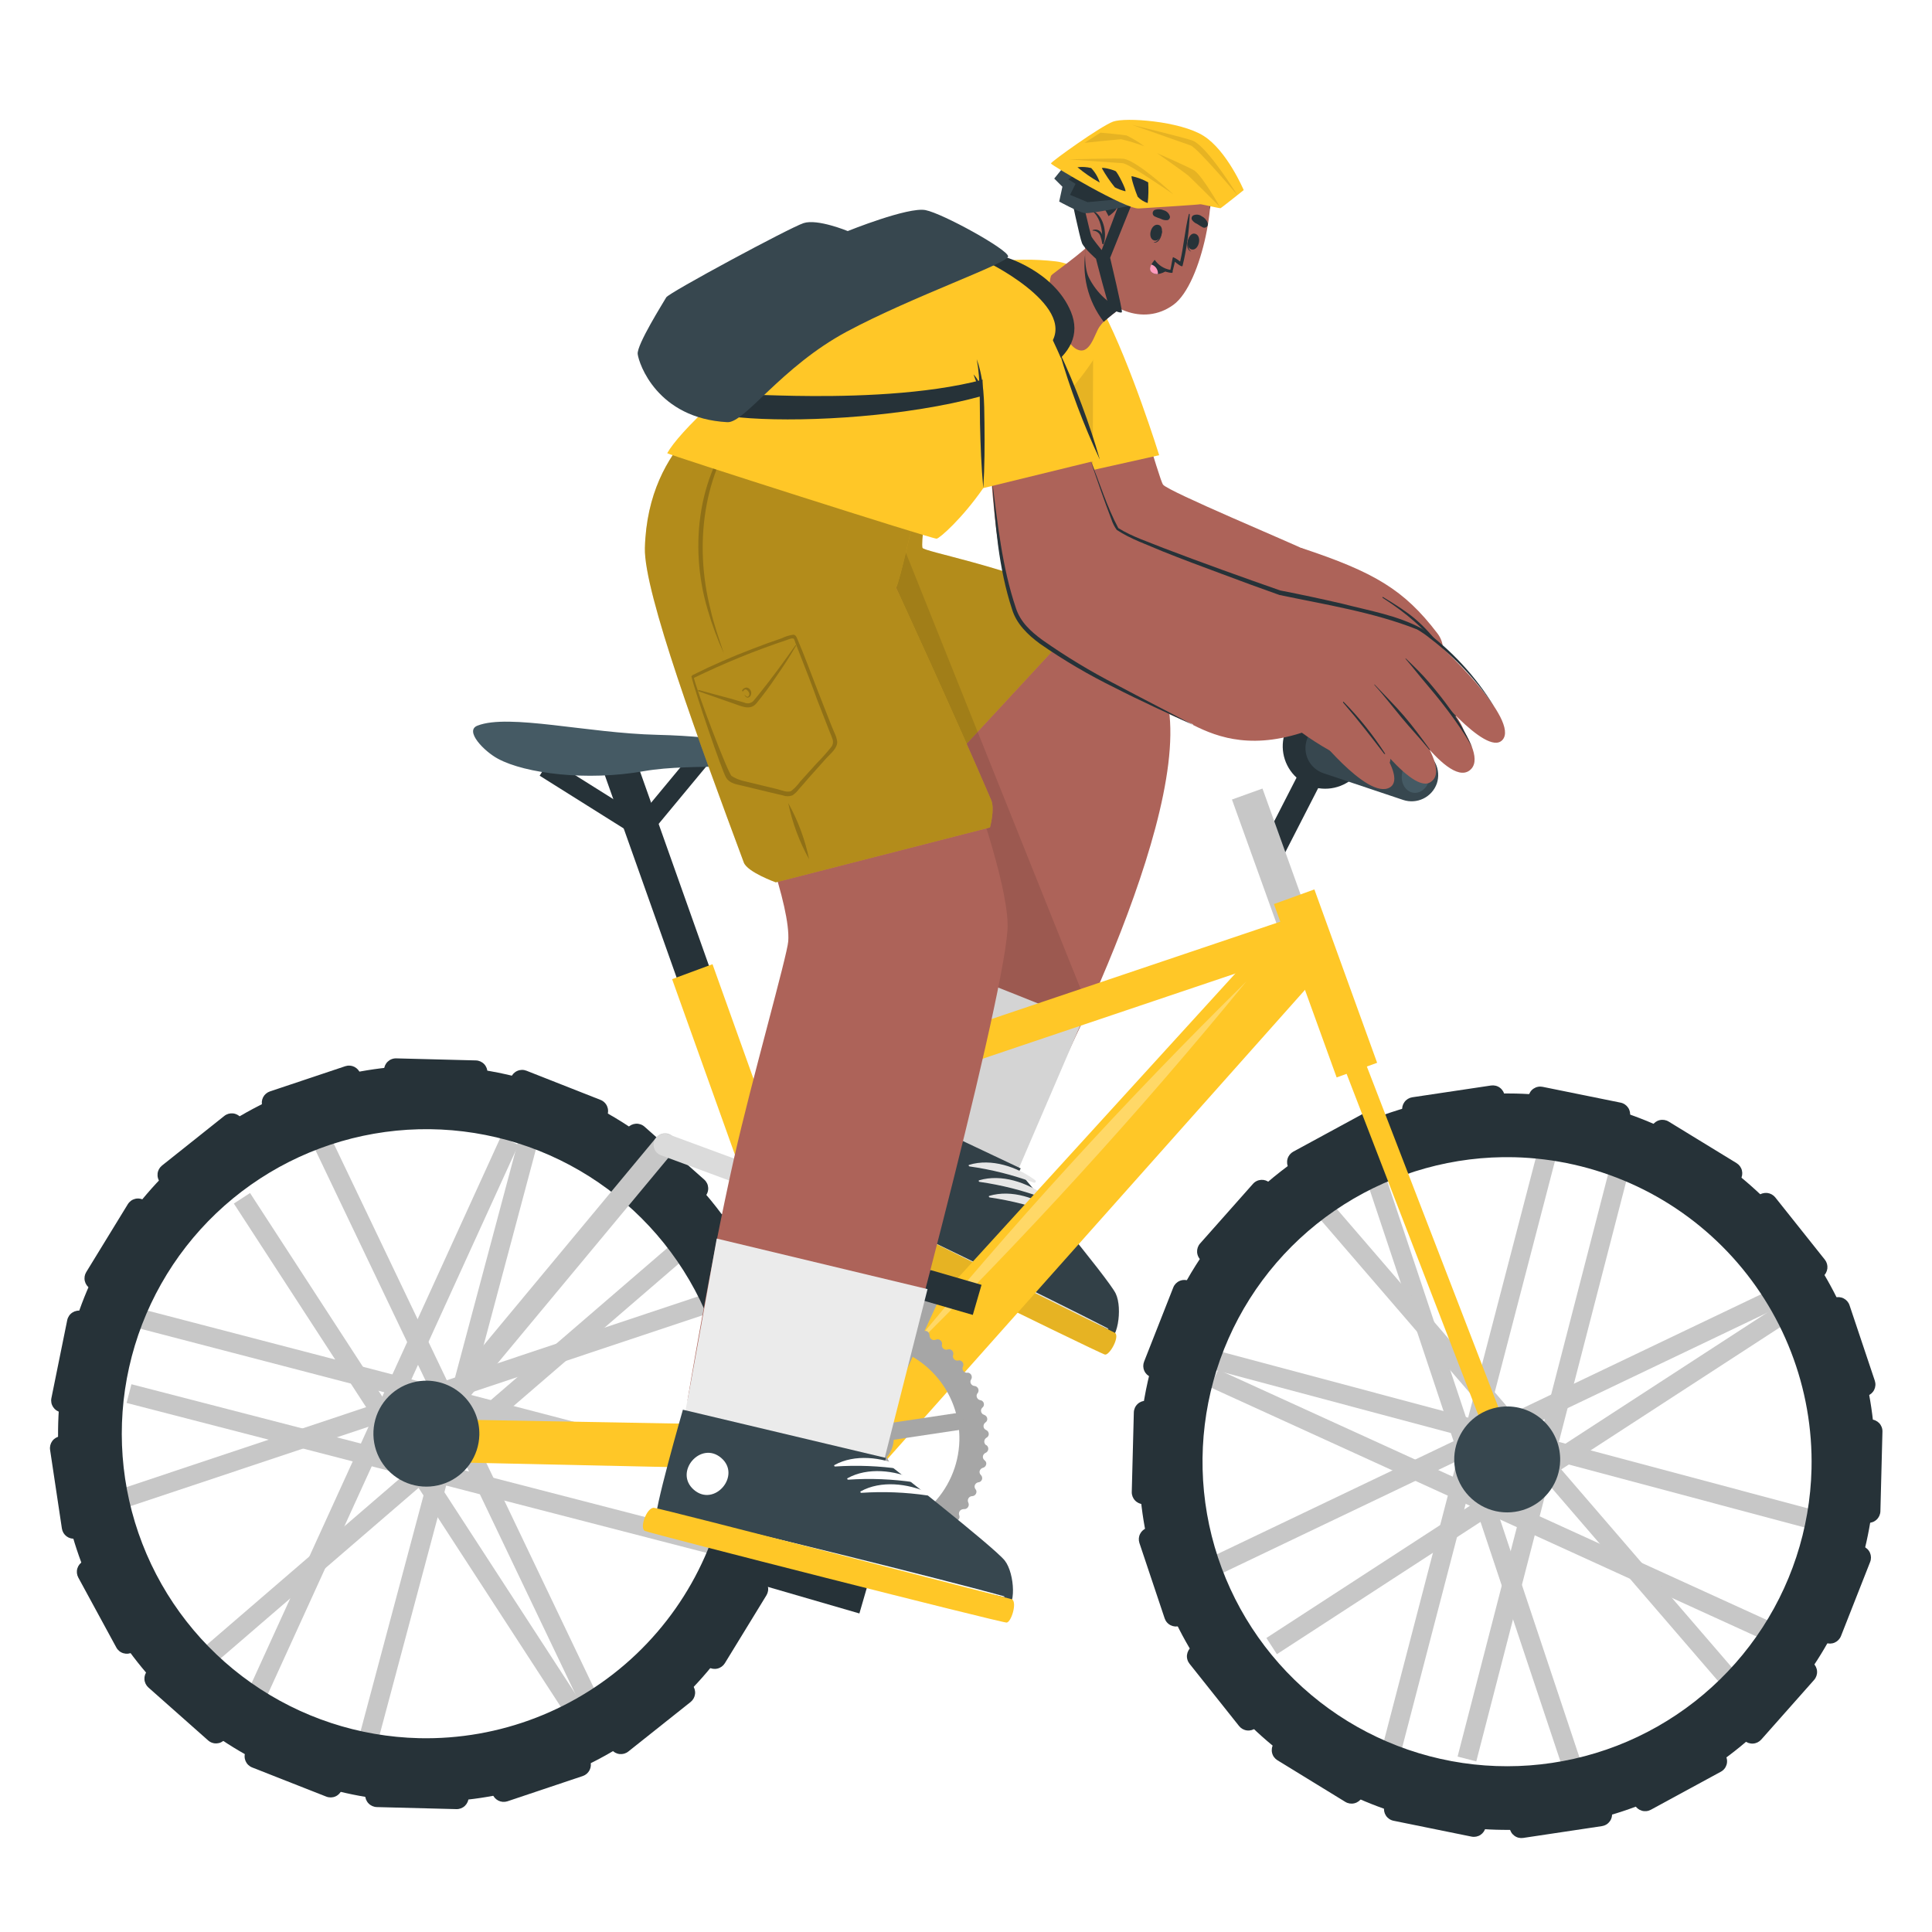 <svg width="100" height="100" viewBox="0 0 100 100" fill="none" xmlns="http://www.w3.org/2000/svg">
<rect x="0" y="0" width="100" height="100" fill="#808080" stroke="none"/>
<g clip-path="url(#clip0_1026_9055)">
<rect width="100" height="100" fill="white"/>
<path d="M53.441 58.138L44.174 53.909C44.174 53.909 49.24 41.302 49.008 40.219C48.763 39.091 36.524 35.964 34.253 31.227C31.562 25.611 38.231 21.866 38.231 21.866L47.307 26.232C47.307 26.232 47.044 27.992 47.125 28.308C47.218 28.677 59.814 32.009 60.498 36.708C61.46 43.345 53.441 58.138 53.441 58.138Z" fill="#AD6359"/>
<path d="M56.147 31.888L48.429 40.226C48.055 40.057 47.011 40.156 46.504 39.931C42.573 38.169 35.858 34.608 34.24 31.229C31.548 25.613 38.157 21.12 38.157 21.12L47.93 26.407C47.93 26.407 47.669 28.041 47.747 28.355C47.795 28.546 51.99 29.304 55.253 30.806C55.759 31.036 56.147 31.888 56.147 31.888Z" fill="#FFC727"/>
<path opacity="0.3" d="M56.147 31.888L48.429 40.226C48.055 40.057 47.011 40.156 46.504 39.931C42.573 38.169 35.858 34.608 34.24 31.229C31.548 25.613 38.157 21.12 38.157 21.12L47.93 26.407C47.93 26.407 47.669 28.041 47.747 28.355C47.795 28.546 51.99 29.304 55.253 30.806C55.759 31.036 56.147 31.888 56.147 31.888Z" fill="black"/>
<path d="M55.002 67.954C54.399 67.884 42.267 61.524 41.871 60.891C41.717 60.656 41.85 58.916 43.012 56.263L43.051 56.179C43.288 55.634 46.156 48.917 46.156 48.917L56.01 52.848L52.67 60.613L52.588 60.772C52.588 60.772 57.062 66.005 57.423 66.74C57.784 67.476 55.6 68.027 55.002 67.954Z" fill="#EBEBEB"/>
<path d="M57.216 69.437C56.586 69.355 40.96 61.819 40.545 61.158C40.384 60.91 43.068 55.89 43.079 55.862L52.83 60.475L52.742 60.642C52.742 60.642 57.378 66.179 57.748 66.955C58.118 67.731 57.844 69.521 57.216 69.437Z" fill="#37474F"/>
<path d="M57.335 68.751C54.759 67.413 44.231 62.268 41.582 61.145C41.559 61.135 41.553 61.15 41.585 61.158C44.112 62.539 54.679 67.598 57.325 68.79C57.37 68.817 57.389 68.779 57.335 68.751Z" fill="white"/>
<path d="M53.581 61.086C52.647 60.395 51.314 59.94 50.163 60.292C50.118 60.3 50.139 60.367 50.178 60.374C51.316 60.533 52.434 60.815 53.512 61.215C53.529 61.221 53.547 61.221 53.564 61.215C53.58 61.208 53.594 61.196 53.602 61.18C53.611 61.165 53.613 61.146 53.609 61.129C53.605 61.112 53.595 61.096 53.581 61.086Z" fill="white"/>
<path d="M54.102 61.897C53.167 61.203 51.835 60.749 50.682 61.091C50.637 61.099 50.658 61.168 50.697 61.173C51.832 61.335 52.947 61.617 54.022 62.016C54.037 62.022 54.054 62.022 54.07 62.017C54.086 62.012 54.1 62.002 54.109 61.988C54.118 61.974 54.122 61.958 54.121 61.941C54.12 61.925 54.113 61.909 54.102 61.897Z" fill="white"/>
<path d="M54.627 62.702C53.693 62.009 52.361 61.554 51.208 61.897C51.162 61.905 51.184 61.974 51.222 61.979C52.362 62.145 53.481 62.433 54.559 62.838C54.578 62.847 54.598 62.849 54.617 62.842C54.636 62.836 54.652 62.822 54.661 62.804C54.67 62.786 54.672 62.765 54.665 62.746C54.659 62.727 54.645 62.711 54.627 62.702Z" fill="white"/>
<path d="M57.725 68.995C57.95 69.237 57.435 70.137 57.2 70.115C56.964 70.093 40.123 61.791 39.867 61.588C39.611 61.384 40.217 60.405 40.575 60.515C40.934 60.625 57.725 68.995 57.725 68.995Z" fill="#FFC727"/>
<path d="M44.511 58.702C43.662 57.596 41.941 58.918 42.79 60.022C43.639 61.126 45.362 59.812 44.511 58.702Z" fill="white"/>
<path opacity="0.1" d="M56.337 52.193C56.115 52.7 55.894 53.174 55.678 53.631L55.67 53.651L52.753 60.436L52.843 60.479L52.778 60.602C53.06 60.737 53.329 60.899 53.581 61.084C53.596 61.095 53.606 61.11 53.61 61.127C53.614 61.145 53.611 61.163 53.603 61.179C53.595 61.195 53.581 61.207 53.564 61.213C53.547 61.219 53.529 61.22 53.512 61.214C53.377 61.162 53.242 61.116 53.108 61.069L53.455 61.488C53.682 61.606 53.899 61.742 54.105 61.894C54.118 61.905 54.126 61.92 54.129 61.937C54.132 61.953 54.13 61.971 54.122 61.985C54.114 62 54.1 62.012 54.085 62.018C54.069 62.025 54.052 62.026 54.036 62.021L53.838 61.95C53.967 62.108 54.106 62.273 54.246 62.447C54.378 62.525 54.505 62.61 54.628 62.701C54.641 62.712 54.651 62.727 54.654 62.744C54.658 62.76 54.656 62.778 54.648 62.793C54.64 62.808 54.627 62.82 54.611 62.827C54.596 62.834 54.578 62.835 54.562 62.83C55.907 64.467 57.548 66.509 57.759 66.952C58.004 67.464 57.961 68.425 57.72 68.987C57.945 69.228 57.431 70.129 57.196 70.107C56.96 70.085 40.118 61.783 39.862 61.579C39.607 61.376 40.212 60.397 40.571 60.507C40.623 60.527 40.674 60.55 40.724 60.576C41.296 59.204 43.074 55.874 43.084 55.852L43.171 55.892C43.611 54.879 44.981 51.66 45.702 49.974C45.699 49.961 45.713 49.947 45.718 49.934C47.186 46.139 49.138 40.891 48.993 40.209C48.938 40.078 48.842 39.969 48.719 39.899L48.427 40.224C48.053 40.056 47.01 40.154 46.502 39.929C42.742 38.247 36.431 34.905 34.479 31.667C34.433 31.593 34.392 31.521 34.353 31.455C34.313 31.39 34.275 31.307 34.24 31.241C34.184 31.122 34.131 31.005 34.082 30.887C34.073 30.835 34.041 30.787 34.023 30.738C33.981 30.629 33.943 30.518 33.907 30.412C33.904 30.392 33.9 30.371 33.897 30.353C33.855 30.22 33.818 30.086 33.783 29.954C33.712 29.678 33.663 29.397 33.635 29.113C33.623 29.043 33.622 28.973 33.619 28.901L33.61 28.689C33.469 24.319 38.167 21.133 38.167 21.133L45.477 25.086L45.611 25.423L50.608 37.894L56.337 52.193Z" fill="#020100"/>
<path d="M16.701 59.155L30.445 87.915" stroke="#C7C7C7" stroke-miterlimit="10"/>
<path d="M12.523 62.023L29.766 88.565" stroke="#C7C7C7" stroke-miterlimit="10"/>
<path d="M26.377 59.047L13.39 87.517" stroke="#C7C7C7" stroke-miterlimit="10"/>
<path d="M27.464 58.582L18.93 90.548" stroke="#C7C7C7" stroke-miterlimit="10"/>
<path d="M36.461 67.52L6.209 77.613" stroke="#C7C7C7" stroke-miterlimit="10"/>
<path d="M6.678 72.132L37.925 80.21" stroke="#C7C7C7" stroke-miterlimit="10"/>
<path d="M38.929 76.511L7.002 68.189" stroke="#C7C7C7" stroke-miterlimit="10"/>
<path d="M35.304 64.599L10.774 85.735" stroke="#C7C7C7" stroke-miterlimit="10"/>
<path d="M22.52 55.156C18.751 55.066 15.041 56.095 11.857 58.114C8.674 60.133 6.161 63.05 4.636 66.497C3.11 69.944 2.641 73.766 3.288 77.48C3.935 81.194 5.669 84.632 8.27 87.36C10.871 90.089 14.222 91.984 17.901 92.808C21.579 93.632 25.419 93.346 28.936 91.987C32.452 90.628 35.486 88.257 37.654 85.174C39.823 82.09 41.028 78.433 41.118 74.665C41.233 69.613 39.34 64.722 35.853 61.065C32.366 57.407 27.571 55.282 22.52 55.156ZM21.694 89.968C18.577 89.894 15.552 88.898 13.001 87.105C10.451 85.312 8.489 82.803 7.365 79.895C6.24 76.987 6.003 73.811 6.684 70.768C7.365 67.725 8.932 64.953 11.188 62.801C13.445 60.65 16.288 59.215 19.36 58.68C22.431 58.145 25.593 58.532 28.444 59.793C31.295 61.054 33.709 63.133 35.379 65.766C37.049 68.398 37.9 71.467 37.826 74.584C37.722 78.762 35.965 82.728 32.941 85.612C29.916 88.496 25.872 90.062 21.694 89.968Z" fill="#263238"/>
<path d="M24.598 56.12L20.479 56.013C20.315 56.009 20.16 55.94 20.047 55.822C19.934 55.703 19.873 55.545 19.876 55.381C19.881 55.218 19.95 55.062 20.069 54.95C20.188 54.837 20.347 54.776 20.511 54.781L24.63 54.887C24.711 54.889 24.79 54.907 24.864 54.94C24.938 54.973 25.005 55.02 25.061 55.079C25.117 55.138 25.16 55.207 25.189 55.282C25.218 55.358 25.232 55.439 25.23 55.52C25.228 55.601 25.21 55.681 25.178 55.755C25.145 55.829 25.098 55.896 25.039 55.952C24.98 56.008 24.911 56.051 24.835 56.08C24.759 56.109 24.679 56.123 24.598 56.12Z" fill="#263238"/>
<path d="M18.256 56.347L14.351 57.655C14.197 57.703 14.029 57.689 13.885 57.616C13.741 57.543 13.631 57.416 13.58 57.263C13.53 57.109 13.544 56.941 13.617 56.797C13.691 56.653 13.818 56.543 13.971 56.492L17.879 55.184C18.033 55.135 18.2 55.148 18.344 55.221C18.488 55.294 18.598 55.42 18.65 55.573C18.7 55.728 18.686 55.896 18.613 56.041C18.539 56.186 18.411 56.296 18.256 56.347Z" fill="#263238"/>
<path d="M12.379 58.727L9.155 61.294C9.027 61.395 8.863 61.441 8.701 61.423C8.539 61.405 8.39 61.323 8.288 61.196C8.237 61.132 8.199 61.059 8.177 60.981C8.154 60.904 8.148 60.822 8.157 60.741C8.166 60.661 8.191 60.583 8.23 60.512C8.27 60.441 8.323 60.379 8.386 60.328L11.61 57.761C11.673 57.71 11.746 57.673 11.824 57.65C11.902 57.628 11.983 57.621 12.064 57.63C12.144 57.639 12.222 57.664 12.293 57.704C12.364 57.743 12.427 57.796 12.477 57.859C12.528 57.923 12.565 57.995 12.588 58.073C12.61 58.151 12.617 58.233 12.608 58.313C12.599 58.394 12.574 58.472 12.534 58.543C12.495 58.614 12.442 58.676 12.379 58.727Z" fill="#263238"/>
<path d="M7.669 62.976L5.517 66.488C5.431 66.627 5.294 66.727 5.135 66.766C4.976 66.804 4.808 66.778 4.668 66.693C4.529 66.608 4.429 66.47 4.391 66.311C4.352 66.152 4.378 65.984 4.463 65.844L6.616 62.329C6.658 62.26 6.714 62.2 6.779 62.152C6.845 62.104 6.919 62.07 6.998 62.051C7.077 62.032 7.158 62.029 7.238 62.042C7.318 62.055 7.395 62.084 7.464 62.127C7.603 62.212 7.703 62.349 7.742 62.509C7.78 62.668 7.754 62.836 7.669 62.976Z" fill="#263238"/>
<path d="M4.693 68.578L3.87 72.616C3.837 72.776 3.743 72.916 3.606 73.007C3.47 73.097 3.304 73.129 3.144 73.097C2.983 73.064 2.842 72.969 2.752 72.833C2.661 72.696 2.628 72.53 2.66 72.369L3.479 68.332C3.495 68.252 3.527 68.177 3.572 68.109C3.617 68.042 3.675 67.984 3.743 67.94C3.811 67.895 3.887 67.864 3.966 67.849C4.046 67.833 4.128 67.834 4.207 67.85C4.287 67.866 4.363 67.897 4.43 67.943C4.498 67.988 4.556 68.046 4.601 68.113C4.646 68.181 4.677 68.257 4.693 68.336C4.709 68.416 4.709 68.498 4.693 68.578Z" fill="#263238"/>
<path d="M3.816 74.86L4.425 78.935C4.449 79.097 4.408 79.262 4.311 79.394C4.213 79.525 4.068 79.613 3.906 79.637C3.745 79.662 3.58 79.62 3.448 79.523C3.317 79.426 3.229 79.281 3.204 79.119L2.592 75.042C2.569 74.88 2.611 74.716 2.708 74.584C2.806 74.453 2.952 74.366 3.114 74.342C3.275 74.318 3.44 74.359 3.572 74.456C3.703 74.553 3.791 74.699 3.816 74.86Z" fill="#263238"/>
<path d="M5.137 81.063L7.104 84.685C7.182 84.828 7.2 84.997 7.154 85.154C7.107 85.311 7.001 85.443 6.857 85.522C6.786 85.561 6.708 85.585 6.627 85.594C6.546 85.602 6.465 85.594 6.387 85.571C6.309 85.548 6.237 85.51 6.174 85.459C6.111 85.407 6.058 85.344 6.02 85.273L4.053 81.654C3.975 81.51 3.957 81.341 4.003 81.184C4.05 81.027 4.156 80.895 4.3 80.817C4.443 80.739 4.612 80.721 4.769 80.767C4.926 80.813 5.058 80.92 5.137 81.063Z" fill="#263238"/>
<path d="M8.506 86.439L11.592 89.176C11.71 89.284 11.782 89.433 11.791 89.593C11.801 89.753 11.748 89.91 11.643 90.031C11.59 90.092 11.524 90.141 11.451 90.177C11.379 90.213 11.299 90.233 11.219 90.238C11.137 90.243 11.056 90.232 10.98 90.205C10.903 90.179 10.832 90.137 10.772 90.083L7.684 87.347C7.561 87.238 7.486 87.085 7.476 86.921C7.466 86.758 7.521 86.597 7.629 86.474C7.684 86.414 7.751 86.365 7.825 86.331C7.899 86.297 7.979 86.278 8.06 86.275C8.142 86.272 8.223 86.285 8.299 86.313C8.376 86.341 8.446 86.384 8.506 86.439Z" fill="#263238"/>
<path d="M13.505 90.343L17.339 91.843C17.491 91.903 17.614 92.021 17.679 92.171C17.744 92.321 17.748 92.491 17.688 92.644C17.628 92.796 17.51 92.918 17.36 92.984C17.21 93.049 17.04 93.052 16.887 92.992L13.052 91.483C12.976 91.453 12.908 91.409 12.85 91.353C12.791 91.297 12.745 91.23 12.712 91.156C12.68 91.082 12.662 91.002 12.661 90.921C12.659 90.84 12.674 90.76 12.704 90.684C12.734 90.609 12.778 90.541 12.835 90.483C12.892 90.425 12.959 90.379 13.033 90.347C13.108 90.316 13.188 90.299 13.269 90.298C13.35 90.297 13.43 90.312 13.505 90.343Z" fill="#263238"/>
<path d="M19.536 92.299L23.655 92.406C23.736 92.408 23.816 92.425 23.89 92.458C23.964 92.491 24.03 92.538 24.086 92.597C24.142 92.656 24.186 92.725 24.215 92.801C24.244 92.876 24.257 92.957 24.255 93.038C24.251 93.201 24.182 93.357 24.064 93.47C23.945 93.583 23.787 93.644 23.623 93.64L19.505 93.534C19.341 93.529 19.185 93.46 19.072 93.341C18.959 93.222 18.898 93.064 18.902 92.9C18.907 92.736 18.977 92.581 19.095 92.469C19.214 92.356 19.373 92.295 19.536 92.299Z" fill="#263238"/>
<path d="M25.875 92.072L29.783 90.764C29.938 90.715 30.105 90.728 30.249 90.802C30.393 90.875 30.503 91.002 30.554 91.156C30.604 91.31 30.59 91.477 30.517 91.621C30.445 91.765 30.318 91.875 30.165 91.927L26.258 93.237C26.103 93.285 25.936 93.272 25.792 93.198C25.648 93.125 25.538 92.999 25.486 92.845C25.437 92.691 25.45 92.524 25.523 92.379C25.596 92.235 25.722 92.125 25.875 92.072Z" fill="#263238"/>
<path d="M31.753 89.692L34.98 87.127C35.043 87.076 35.116 87.039 35.194 87.016C35.271 86.994 35.353 86.987 35.434 86.996C35.514 87.005 35.592 87.03 35.663 87.07C35.734 87.109 35.796 87.162 35.847 87.226C35.948 87.354 35.994 87.517 35.976 87.679C35.957 87.842 35.876 87.99 35.748 88.093L32.522 90.658C32.459 90.709 32.386 90.746 32.308 90.769C32.23 90.791 32.148 90.798 32.068 90.789C31.987 90.78 31.909 90.755 31.838 90.716C31.768 90.676 31.705 90.623 31.655 90.56C31.554 90.431 31.507 90.268 31.526 90.106C31.544 89.944 31.626 89.795 31.753 89.692Z" fill="#263238"/>
<path d="M36.467 85.444L38.618 81.929C38.704 81.79 38.841 81.69 39.001 81.652C39.16 81.614 39.328 81.641 39.467 81.726C39.536 81.768 39.596 81.824 39.644 81.889C39.691 81.955 39.725 82.029 39.744 82.108C39.763 82.186 39.766 82.268 39.753 82.348C39.74 82.428 39.712 82.504 39.67 82.573L37.518 86.088C37.432 86.227 37.295 86.327 37.136 86.365C36.977 86.404 36.809 86.378 36.669 86.293C36.53 86.207 36.43 86.07 36.392 85.91C36.354 85.751 36.381 85.583 36.467 85.444Z" fill="#263238"/>
<path d="M39.451 79.84L40.272 75.802C40.305 75.642 40.4 75.501 40.536 75.41C40.672 75.319 40.839 75.286 41 75.319C41.08 75.335 41.155 75.366 41.222 75.412C41.289 75.457 41.347 75.515 41.392 75.583C41.437 75.65 41.468 75.726 41.483 75.806C41.498 75.885 41.498 75.967 41.481 76.047L40.665 80.084C40.632 80.244 40.538 80.385 40.401 80.476C40.265 80.567 40.098 80.6 39.937 80.567C39.858 80.552 39.782 80.52 39.714 80.475C39.647 80.43 39.589 80.372 39.544 80.304C39.498 80.237 39.467 80.161 39.451 80.081C39.435 80.002 39.435 79.92 39.451 79.84Z" fill="#263238"/>
<path d="M40.32 73.561L39.71 69.484C39.698 69.404 39.701 69.322 39.721 69.244C39.74 69.165 39.775 69.091 39.824 69.026C39.872 68.961 39.932 68.906 40.002 68.865C40.072 68.823 40.149 68.796 40.229 68.784C40.309 68.772 40.391 68.776 40.469 68.795C40.548 68.815 40.622 68.85 40.688 68.898C40.753 68.946 40.808 69.006 40.849 69.076C40.891 69.145 40.919 69.222 40.931 69.303L41.54 73.378C41.564 73.54 41.523 73.704 41.426 73.836C41.329 73.968 41.183 74.055 41.022 74.08C40.86 74.104 40.695 74.063 40.563 73.966C40.432 73.868 40.344 73.723 40.32 73.561Z" fill="#263238"/>
<path d="M38.995 67.356L37.027 63.734C36.949 63.59 36.932 63.421 36.978 63.264C37.025 63.107 37.132 62.975 37.276 62.897C37.42 62.819 37.589 62.801 37.746 62.848C37.903 62.895 38.035 63.002 38.114 63.146L40.081 66.765C40.12 66.836 40.144 66.915 40.153 66.995C40.161 67.076 40.154 67.158 40.13 67.236C40.107 67.313 40.069 67.386 40.018 67.449C39.967 67.512 39.903 67.564 39.832 67.603C39.761 67.641 39.682 67.666 39.602 67.675C39.521 67.683 39.44 67.676 39.362 67.653C39.284 67.63 39.212 67.592 39.149 67.541C39.086 67.49 39.033 67.427 38.995 67.356Z" fill="#263238"/>
<path d="M35.63 61.979L32.542 59.243C32.42 59.134 32.345 58.982 32.335 58.819C32.325 58.655 32.38 58.495 32.488 58.372C32.541 58.311 32.607 58.261 32.679 58.225C32.752 58.19 32.832 58.169 32.913 58.163C32.994 58.158 33.075 58.169 33.152 58.196C33.229 58.222 33.3 58.263 33.361 58.317L36.449 61.054C36.51 61.107 36.559 61.173 36.595 61.245C36.631 61.318 36.651 61.398 36.656 61.478C36.661 61.559 36.65 61.641 36.623 61.717C36.597 61.794 36.555 61.864 36.501 61.925C36.393 62.047 36.24 62.122 36.077 62.132C35.914 62.142 35.753 62.087 35.63 61.979Z" fill="#263238"/>
<path d="M30.631 58.079L26.797 56.569C26.645 56.509 26.523 56.391 26.457 56.241C26.392 56.091 26.389 55.921 26.448 55.769C26.509 55.616 26.627 55.494 26.777 55.429C26.927 55.363 27.097 55.36 27.249 55.42L31.082 56.93C31.158 56.959 31.227 57.004 31.285 57.06C31.344 57.116 31.391 57.183 31.423 57.258C31.455 57.332 31.473 57.412 31.474 57.493C31.476 57.574 31.461 57.655 31.431 57.73C31.371 57.883 31.253 58.005 31.103 58.07C30.953 58.136 30.783 58.139 30.631 58.079Z" fill="#263238"/>
<path d="M62.951 81.022L91.713 67.278" stroke="#C7C7C7" stroke-miterlimit="10"/>
<path d="M65.82 85.201L92.362 67.956" stroke="#C7C7C7" stroke-miterlimit="10"/>
<path d="M62.842 71.347L91.311 84.335" stroke="#C7C7C7" stroke-miterlimit="10"/>
<path d="M62.377 70.261L94.346 78.795" stroke="#C7C7C7" stroke-miterlimit="10"/>
<path d="M71.316 61.263L81.41 91.515" stroke="#C7C7C7" stroke-miterlimit="10"/>
<path d="M75.928 91.045L84.004 59.8" stroke="#C7C7C7" stroke-miterlimit="10"/>
<path d="M80.307 58.794L71.989 90.723" stroke="#C7C7C7" stroke-miterlimit="10"/>
<path d="M68.398 62.42L89.533 86.947" stroke="#C7C7C7" stroke-miterlimit="10"/>
<path d="M58.952 75.204C58.862 78.973 59.893 82.683 61.912 85.866C63.932 89.049 66.85 91.562 70.297 93.086C73.744 94.611 77.566 95.079 81.28 94.431C84.993 93.784 88.431 92.049 91.159 89.448C93.887 86.847 95.782 83.495 96.605 79.816C97.428 76.137 97.141 72.297 95.782 68.782C94.422 65.266 92.051 62.232 88.967 60.064C85.884 57.896 82.226 56.691 78.458 56.602C73.406 56.488 68.515 58.382 64.858 61.87C61.202 65.357 59.077 70.153 58.952 75.204ZM93.764 76.03C93.691 79.147 92.694 82.172 90.901 84.723C89.108 87.273 86.599 89.235 83.691 90.36C80.783 91.484 77.607 91.721 74.564 91.04C71.522 90.36 68.749 88.792 66.597 86.536C64.446 84.279 63.012 81.436 62.476 78.364C61.941 75.293 62.328 72.132 63.589 69.28C64.85 66.429 66.929 64.016 69.562 62.346C72.195 60.676 75.263 59.824 78.38 59.898C82.558 60.002 86.524 61.759 89.408 64.784C92.292 67.808 93.859 71.853 93.764 76.03Z" fill="#263238"/>
<path d="M59.921 73.136L59.815 77.257C59.81 77.421 59.74 77.576 59.621 77.688C59.503 77.801 59.344 77.862 59.181 77.858C59.017 77.853 58.862 77.783 58.75 77.664C58.637 77.545 58.576 77.387 58.58 77.223L58.687 73.105C58.691 72.941 58.761 72.786 58.88 72.673C58.998 72.56 59.157 72.5 59.321 72.504C59.484 72.509 59.639 72.578 59.752 72.696C59.864 72.815 59.925 72.973 59.921 73.136Z" fill="#263238"/>
<path d="M60.146 79.468L61.454 83.374C61.48 83.451 61.49 83.532 61.485 83.613C61.479 83.694 61.458 83.773 61.421 83.846C61.385 83.918 61.335 83.983 61.274 84.036C61.213 84.09 61.142 84.13 61.065 84.156C60.988 84.182 60.906 84.192 60.825 84.187C60.744 84.181 60.665 84.159 60.593 84.123C60.52 84.087 60.455 84.037 60.402 83.976C60.349 83.915 60.308 83.843 60.282 83.766L58.974 79.859C58.925 79.704 58.938 79.537 59.012 79.393C59.085 79.248 59.212 79.139 59.365 79.087C59.52 79.035 59.688 79.046 59.834 79.117C59.98 79.189 60.093 79.314 60.146 79.468Z" fill="#263238"/>
<path d="M62.526 85.347L65.1 88.57C65.151 88.633 65.188 88.706 65.211 88.784C65.233 88.862 65.24 88.943 65.231 89.024C65.222 89.105 65.197 89.183 65.158 89.254C65.118 89.324 65.065 89.387 65.002 89.437C64.938 89.488 64.866 89.525 64.788 89.548C64.71 89.57 64.628 89.577 64.548 89.568C64.467 89.559 64.389 89.534 64.318 89.495C64.247 89.455 64.185 89.402 64.134 89.339L61.569 86.115C61.519 86.051 61.481 85.979 61.459 85.901C61.436 85.823 61.429 85.741 61.438 85.661C61.448 85.58 61.473 85.502 61.512 85.431C61.551 85.36 61.604 85.298 61.668 85.248C61.795 85.148 61.957 85.103 62.117 85.122C62.278 85.141 62.425 85.222 62.526 85.347Z" fill="#263238"/>
<path d="M66.766 90.06L70.281 92.212C70.421 92.297 70.52 92.435 70.558 92.594C70.596 92.754 70.57 92.921 70.484 93.061C70.398 93.2 70.26 93.3 70.102 93.338C69.942 93.377 69.775 93.351 69.635 93.266L66.122 91.112C66.052 91.07 65.992 91.015 65.944 90.95C65.896 90.884 65.862 90.81 65.843 90.731C65.824 90.653 65.821 90.571 65.833 90.491C65.846 90.411 65.875 90.334 65.917 90.265C66.002 90.126 66.14 90.026 66.299 89.987C66.458 89.949 66.626 89.975 66.766 90.06Z" fill="#263238"/>
<path d="M72.374 93.033L76.412 93.854C76.492 93.87 76.567 93.901 76.634 93.946C76.702 93.991 76.759 94.049 76.804 94.117C76.849 94.184 76.88 94.26 76.896 94.339C76.912 94.418 76.911 94.5 76.895 94.579C76.863 94.74 76.768 94.881 76.632 94.972C76.495 95.062 76.328 95.095 76.168 95.063L72.13 94.242C71.969 94.21 71.828 94.115 71.737 93.978C71.647 93.842 71.614 93.675 71.646 93.514C71.679 93.354 71.774 93.213 71.911 93.123C72.047 93.033 72.214 93.001 72.374 93.033Z" fill="#263238"/>
<path d="M78.656 93.909L82.731 93.299C82.811 93.287 82.893 93.291 82.972 93.31C83.05 93.33 83.124 93.365 83.19 93.413C83.255 93.461 83.31 93.521 83.352 93.591C83.394 93.66 83.421 93.737 83.433 93.818C83.445 93.898 83.442 93.98 83.422 94.058C83.403 94.137 83.368 94.211 83.32 94.276C83.271 94.342 83.211 94.397 83.141 94.439C83.072 94.48 82.995 94.508 82.915 94.52L78.84 95.131C78.76 95.143 78.678 95.139 78.599 95.12C78.52 95.1 78.446 95.065 78.381 95.016C78.316 94.968 78.26 94.907 78.219 94.838C78.177 94.768 78.149 94.691 78.137 94.611C78.114 94.449 78.155 94.284 78.252 94.153C78.349 94.022 78.494 93.934 78.656 93.909Z" fill="#263238"/>
<path d="M84.861 92.588L88.48 90.621C88.551 90.582 88.629 90.558 88.71 90.549C88.79 90.54 88.872 90.547 88.949 90.57C89.027 90.593 89.1 90.631 89.163 90.682C89.226 90.733 89.278 90.796 89.317 90.868C89.356 90.939 89.381 91.017 89.389 91.097C89.398 91.178 89.391 91.26 89.368 91.338C89.345 91.415 89.307 91.488 89.256 91.551C89.205 91.614 89.142 91.666 89.07 91.704L85.449 93.672C85.305 93.75 85.136 93.768 84.979 93.722C84.822 93.675 84.69 93.569 84.612 93.425C84.534 93.281 84.516 93.112 84.563 92.955C84.609 92.798 84.716 92.666 84.861 92.588Z" fill="#263238"/>
<path d="M90.236 89.221L92.973 86.135C93.026 86.074 93.091 86.024 93.164 85.988C93.237 85.952 93.316 85.931 93.397 85.926C93.478 85.921 93.559 85.932 93.636 85.959C93.713 85.985 93.783 86.027 93.844 86.081C93.966 86.189 94.041 86.342 94.051 86.505C94.061 86.668 94.006 86.829 93.898 86.952L91.162 90.04C91.053 90.162 90.901 90.237 90.737 90.247C90.574 90.257 90.414 90.202 90.291 90.094C90.168 89.986 90.094 89.833 90.083 89.669C90.073 89.506 90.128 89.345 90.236 89.221Z" fill="#263238"/>
<path d="M94.14 84.229L95.65 80.393C95.71 80.241 95.828 80.119 95.978 80.053C96.128 79.988 96.298 79.985 96.45 80.045C96.602 80.105 96.725 80.223 96.79 80.373C96.855 80.523 96.859 80.693 96.799 80.845L95.289 84.681C95.229 84.833 95.111 84.955 94.961 85.021C94.811 85.086 94.641 85.089 94.489 85.029C94.336 84.969 94.214 84.851 94.149 84.701C94.083 84.551 94.08 84.381 94.14 84.229Z" fill="#263238"/>
<path d="M96.096 78.188L96.203 74.07C96.204 73.989 96.222 73.909 96.255 73.835C96.288 73.76 96.335 73.694 96.394 73.638C96.452 73.582 96.522 73.538 96.597 73.51C96.673 73.481 96.754 73.467 96.835 73.469C96.916 73.471 96.996 73.489 97.07 73.522C97.144 73.555 97.211 73.602 97.267 73.66C97.323 73.719 97.366 73.789 97.395 73.864C97.424 73.94 97.438 74.021 97.435 74.102L97.329 78.221C97.325 78.384 97.256 78.539 97.137 78.652C97.019 78.765 96.86 78.827 96.697 78.823C96.533 78.818 96.378 78.749 96.265 78.63C96.152 78.511 96.092 78.352 96.096 78.188Z" fill="#263238"/>
<path d="M95.868 71.85L94.56 67.942C94.511 67.788 94.524 67.621 94.597 67.477C94.67 67.332 94.796 67.223 94.949 67.171C95.026 67.145 95.107 67.134 95.188 67.139C95.269 67.145 95.348 67.166 95.421 67.202C95.493 67.238 95.558 67.288 95.612 67.349C95.665 67.41 95.706 67.481 95.731 67.558L97.04 71.466C97.065 71.543 97.076 71.624 97.07 71.706C97.064 71.786 97.043 71.865 97.007 71.938C96.971 72.011 96.92 72.076 96.859 72.129C96.798 72.182 96.727 72.223 96.65 72.249C96.572 72.275 96.49 72.285 96.409 72.278C96.328 72.272 96.248 72.25 96.175 72.213C96.103 72.176 96.038 72.124 95.985 72.062C95.933 72 95.893 71.927 95.868 71.85Z" fill="#263238"/>
<path d="M93.489 65.971L90.921 62.745C90.871 62.681 90.833 62.609 90.811 62.531C90.788 62.453 90.781 62.371 90.79 62.291C90.8 62.21 90.825 62.132 90.864 62.061C90.903 61.99 90.956 61.928 91.02 61.878C91.148 61.776 91.311 61.73 91.474 61.748C91.636 61.767 91.785 61.849 91.887 61.976L94.455 65.202C94.556 65.33 94.602 65.493 94.584 65.656C94.565 65.818 94.484 65.967 94.356 66.069C94.228 66.17 94.065 66.217 93.902 66.198C93.74 66.18 93.591 66.098 93.489 65.971Z" fill="#263238"/>
<path d="M89.24 61.258L85.727 59.105C85.587 59.019 85.487 58.882 85.448 58.722C85.41 58.563 85.436 58.395 85.522 58.255C85.607 58.116 85.745 58.016 85.904 57.978C86.064 57.94 86.231 57.967 86.371 58.053L89.886 60.204C90.025 60.29 90.125 60.427 90.163 60.587C90.201 60.746 90.174 60.914 90.089 61.053C90.003 61.193 89.865 61.292 89.706 61.331C89.547 61.369 89.38 61.343 89.24 61.258Z" fill="#263238"/>
<path d="M83.637 58.285L79.599 57.464C79.52 57.448 79.444 57.416 79.377 57.371C79.31 57.325 79.252 57.267 79.207 57.2C79.163 57.132 79.132 57.056 79.117 56.977C79.101 56.897 79.102 56.815 79.118 56.736C79.134 56.656 79.166 56.581 79.211 56.513C79.256 56.446 79.314 56.388 79.382 56.344C79.45 56.299 79.526 56.268 79.605 56.253C79.685 56.237 79.767 56.238 79.846 56.254L83.884 57.073C84.044 57.106 84.184 57.201 84.275 57.338C84.365 57.474 84.397 57.641 84.365 57.801C84.332 57.962 84.237 58.103 84.101 58.194C83.965 58.284 83.798 58.317 83.637 58.285Z" fill="#263238"/>
<path d="M77.358 57.407L73.283 58.016C73.203 58.028 73.121 58.024 73.042 58.005C72.963 57.985 72.889 57.95 72.824 57.902C72.759 57.854 72.704 57.794 72.662 57.724C72.62 57.655 72.593 57.578 72.581 57.497C72.557 57.336 72.599 57.171 72.696 57.04C72.793 56.908 72.938 56.82 73.099 56.795L77.174 56.186C77.254 56.174 77.336 56.178 77.415 56.197C77.494 56.216 77.568 56.251 77.633 56.299C77.698 56.347 77.753 56.408 77.795 56.478C77.837 56.547 77.864 56.624 77.876 56.704C77.888 56.785 77.885 56.866 77.865 56.945C77.846 57.024 77.811 57.098 77.763 57.163C77.715 57.228 77.654 57.283 77.585 57.325C77.515 57.367 77.438 57.395 77.358 57.407Z" fill="#263238"/>
<path d="M71.15 58.728L67.531 60.695C67.387 60.773 67.218 60.791 67.061 60.744C66.904 60.697 66.772 60.59 66.694 60.447C66.616 60.303 66.598 60.134 66.644 59.977C66.69 59.82 66.797 59.688 66.94 59.609L70.562 57.642C70.633 57.603 70.711 57.579 70.792 57.57C70.873 57.562 70.954 57.569 71.032 57.592C71.11 57.615 71.183 57.654 71.246 57.705C71.309 57.756 71.361 57.819 71.399 57.891C71.477 58.035 71.495 58.204 71.448 58.361C71.401 58.518 71.294 58.65 71.15 58.728Z" fill="#263238"/>
<path d="M65.777 62.094L63.041 65.183C62.932 65.305 62.78 65.38 62.616 65.39C62.453 65.4 62.293 65.345 62.17 65.237C62.047 65.128 61.972 64.975 61.962 64.812C61.952 64.648 62.007 64.487 62.115 64.364L64.852 61.278C64.905 61.217 64.97 61.167 65.043 61.131C65.116 61.095 65.195 61.074 65.276 61.069C65.357 61.064 65.438 61.075 65.515 61.101C65.591 61.128 65.662 61.169 65.723 61.224C65.784 61.277 65.834 61.342 65.87 61.415C65.906 61.487 65.927 61.567 65.932 61.648C65.937 61.729 65.926 61.81 65.899 61.886C65.873 61.963 65.831 62.034 65.777 62.094Z" fill="#263238"/>
<path d="M61.873 67.095L60.366 70.927C60.336 71.003 60.292 71.072 60.236 71.13C60.18 71.188 60.113 71.235 60.039 71.267C59.965 71.299 59.885 71.317 59.804 71.318C59.723 71.32 59.643 71.305 59.568 71.276C59.492 71.246 59.423 71.202 59.364 71.146C59.306 71.09 59.259 71.023 59.227 70.948C59.194 70.874 59.177 70.794 59.175 70.713C59.174 70.632 59.189 70.551 59.219 70.475L60.727 66.643C60.756 66.567 60.8 66.498 60.856 66.439C60.913 66.381 60.98 66.334 61.054 66.302C61.129 66.269 61.209 66.252 61.29 66.251C61.371 66.249 61.452 66.264 61.527 66.294C61.679 66.354 61.801 66.472 61.866 66.623C61.931 66.773 61.933 66.942 61.873 67.095Z" fill="#263238"/>
<path d="M32.922 39.351L31.242 39.947L35.612 52.262L37.292 51.666L32.922 39.351Z" fill="#263238"/>
<path d="M67.809 38.885L65.383 43.62L66.489 44.187L68.916 39.452L67.809 38.885Z" fill="#263238"/>
<path d="M65.346 40.815L63.766 41.384L66.199 48.148L67.779 47.58L65.346 40.815Z" fill="#C7C7C7"/>
<path d="M45.354 76.171L21.896 75.658L22.219 73.452L42.591 73.82L66.615 47.452L68.011 50.712L45.354 76.171Z" fill="#FFC727"/>
<path d="M43.297 74.461L34.788 50.681L36.879 49.907L45.386 73.687L43.297 74.461Z" fill="#FFC727"/>
<path d="M43.997 71.778L47.609 54.15L49.784 54.63L46.174 72.255L43.997 71.778Z" fill="#FFC727"/>
<path d="M68.032 46.036L65.938 46.794L69.185 55.768L71.28 55.01L68.032 46.036Z" fill="#FFC727"/>
<path d="M69.996 53.255L68.957 53.656L77.485 75.751L78.525 75.35L69.996 53.255Z" fill="#FFC727"/>
<path d="M70.788 38.685C70.777 39.12 70.636 39.541 70.385 39.896C70.134 40.251 69.784 40.523 69.378 40.678C68.972 40.834 68.529 40.866 68.105 40.77C67.681 40.673 67.296 40.454 66.997 40.139C66.698 39.823 66.499 39.426 66.425 38.998C66.352 38.57 66.407 38.129 66.584 37.732C66.76 37.335 67.051 36.999 67.418 36.767C67.786 36.535 68.214 36.418 68.648 36.429C68.937 36.436 69.222 36.501 69.485 36.618C69.749 36.736 69.987 36.904 70.186 37.114C70.385 37.323 70.54 37.57 70.644 37.84C70.747 38.109 70.796 38.397 70.788 38.685Z" fill="#263238"/>
<path d="M72.629 41.405L68.502 40.022C68.332 39.965 68.174 39.874 68.038 39.756C67.903 39.637 67.792 39.493 67.712 39.332C67.632 39.171 67.585 38.995 67.573 38.816C67.561 38.636 67.585 38.456 67.643 38.285C67.7 38.115 67.791 37.957 67.909 37.821C68.027 37.686 68.171 37.575 68.332 37.495C68.493 37.415 68.669 37.367 68.849 37.355C69.028 37.343 69.208 37.366 69.379 37.424L73.508 38.819C73.679 38.876 73.836 38.966 73.972 39.085C74.108 39.203 74.219 39.347 74.299 39.508C74.379 39.669 74.426 39.845 74.438 40.024C74.451 40.204 74.427 40.384 74.37 40.555C74.249 40.896 73.999 41.176 73.673 41.335C73.348 41.494 72.973 41.52 72.629 41.405Z" fill="#37474F"/>
<path d="M73.988 40.28C74.054 39.809 73.789 39.383 73.395 39.328C73.002 39.273 72.629 39.609 72.563 40.08C72.497 40.55 72.762 40.976 73.156 41.032C73.549 41.087 73.922 40.75 73.988 40.28Z" fill="#455A64"/>
<path d="M66.943 49.378L38.778 58.873L38.826 56.959L66.993 47.461L66.943 49.378Z" fill="#FFC727"/>
<path opacity="0.3" d="M64.519 50.791C58.937 57.615 52.992 64.133 46.709 70.318C52.29 63.494 58.236 56.975 64.519 50.791Z" fill="white"/>
<path d="M46.502 59.55L46.232 60.866L41.931 62.379C41.859 62.407 41.782 62.421 41.704 62.419C41.627 62.417 41.55 62.399 41.48 62.367C41.409 62.334 41.346 62.288 41.294 62.231C41.241 62.173 41.201 62.106 41.175 62.033C41.15 61.96 41.139 61.882 41.144 61.804C41.149 61.727 41.17 61.651 41.205 61.582C41.24 61.513 41.289 61.451 41.348 61.401C41.408 61.351 41.477 61.314 41.551 61.291L46.502 59.55Z" fill="#263238"/>
<path d="M21.73 75.063C21.6 75.059 21.476 75.012 21.378 74.928C21.32 74.88 21.271 74.821 21.236 74.754C21.2 74.687 21.178 74.614 21.171 74.538C21.164 74.463 21.172 74.387 21.194 74.315C21.217 74.242 21.253 74.175 21.302 74.117L33.962 58.885C34.01 58.823 34.069 58.771 34.136 58.733C34.204 58.694 34.279 58.67 34.356 58.661C34.434 58.652 34.512 58.659 34.587 58.681C34.661 58.703 34.731 58.741 34.791 58.79C34.85 58.84 34.9 58.902 34.935 58.971C34.971 59.04 34.992 59.116 34.997 59.194C35.002 59.272 34.992 59.35 34.966 59.423C34.941 59.497 34.9 59.565 34.848 59.622L22.187 74.854C22.131 74.921 22.061 74.975 21.982 75.011C21.903 75.047 21.817 75.065 21.73 75.063Z" fill="#C7C7C7"/>
<path d="M41.514 62.465C41.451 62.464 41.389 62.452 41.33 62.429L34.204 59.794C34.06 59.741 33.944 59.633 33.88 59.495C33.816 59.355 33.81 59.197 33.863 59.053C33.916 58.91 34.024 58.794 34.163 58.73C34.302 58.666 34.461 58.66 34.604 58.713L41.729 61.343C41.858 61.39 41.965 61.482 42.032 61.601C42.099 61.72 42.122 61.859 42.096 61.994C42.07 62.128 41.997 62.249 41.89 62.334C41.784 62.42 41.65 62.464 41.513 62.46L41.514 62.465Z" fill="#DBDBDB"/>
<path d="M24.811 74.273C24.797 74.815 24.623 75.341 24.311 75.784C23.999 76.228 23.563 76.569 23.057 76.764C22.551 76.959 21.999 77 21.47 76.882C20.94 76.763 20.458 76.49 20.084 76.098C19.71 75.705 19.461 75.211 19.368 74.677C19.275 74.142 19.342 73.593 19.561 73.097C19.781 72.601 20.142 72.181 20.6 71.891C21.058 71.6 21.591 71.452 22.133 71.464C22.494 71.473 22.849 71.552 23.178 71.698C23.508 71.844 23.805 72.053 24.054 72.314C24.303 72.575 24.497 72.882 24.627 73.218C24.757 73.554 24.819 73.913 24.811 74.273Z" fill="#37474F"/>
<path d="M80.754 75.607C80.741 76.149 80.567 76.675 80.255 77.118C79.943 77.562 79.506 77.903 79 78.098C78.494 78.293 77.942 78.334 77.413 78.216C76.884 78.097 76.402 77.824 76.028 77.432C75.653 77.039 75.404 76.545 75.311 76.011C75.218 75.476 75.285 74.927 75.505 74.431C75.724 73.935 76.085 73.515 76.543 73.225C77.001 72.934 77.535 72.786 78.077 72.798C78.804 72.816 79.495 73.122 79.997 73.648C80.499 74.175 80.771 74.88 80.754 75.607Z" fill="#37474F"/>
<path d="M28.199 39.727L33.238 42.89L36.212 39.303" stroke="#263238" stroke-miterlimit="10"/>
<path d="M25.781 39.276C27.192 40.036 30.37 40.441 33.32 39.916C36.001 39.446 39.73 40.017 39.752 39.051C39.762 38.677 37.681 38.121 34.013 38.034C30.402 37.949 26.341 36.928 24.723 37.556C24.012 37.816 25.068 38.9 25.781 39.276Z" fill="#455A64"/>
<path d="M42.091 82.516L40.903 82.085L44.214 74.405L45.403 74.833L42.091 82.516Z" fill="#A6A6A6"/>
<path d="M39.116 81.954L44.482 83.512L44.934 81.955L39.568 80.397L39.116 81.954Z" fill="#263238"/>
<path d="M51.049 74.808C51.017 74.786 50.99 74.757 50.972 74.722C50.954 74.688 50.945 74.649 50.946 74.61C50.947 74.571 50.958 74.533 50.977 74.499C50.997 74.466 51.025 74.437 51.058 74.417C51.094 74.4 51.124 74.373 51.145 74.339C51.167 74.306 51.178 74.267 51.179 74.228C51.179 74.183 51.166 74.139 51.142 74.102C51.117 74.065 51.083 74.035 51.042 74.017C51 74.001 50.965 73.972 50.94 73.934C50.916 73.896 50.904 73.852 50.907 73.807C50.908 73.772 50.918 73.737 50.935 73.706C50.952 73.675 50.975 73.649 51.004 73.628C51.033 73.609 51.058 73.583 51.075 73.552C51.092 73.522 51.101 73.487 51.102 73.452C51.102 73.403 51.086 73.355 51.057 73.316C51.027 73.276 50.986 73.247 50.939 73.232C50.892 73.218 50.851 73.19 50.822 73.151C50.792 73.112 50.776 73.064 50.775 73.015C50.776 72.985 50.784 72.955 50.797 72.927C50.81 72.899 50.829 72.875 50.852 72.854C50.875 72.835 50.894 72.812 50.907 72.785C50.92 72.758 50.927 72.728 50.928 72.698C50.931 72.644 50.913 72.59 50.877 72.548C50.842 72.505 50.792 72.478 50.738 72.472C50.685 72.462 50.638 72.434 50.603 72.393C50.569 72.352 50.549 72.301 50.549 72.247C50.551 72.195 50.57 72.146 50.604 72.106C50.628 72.074 50.644 72.036 50.648 71.995C50.653 71.955 50.648 71.914 50.631 71.876C50.615 71.839 50.59 71.807 50.557 71.782C50.524 71.758 50.486 71.743 50.446 71.738C50.387 71.735 50.333 71.71 50.292 71.668C50.252 71.626 50.229 71.57 50.228 71.512C50.229 71.47 50.243 71.429 50.268 71.395C50.288 71.362 50.299 71.324 50.3 71.286C50.302 71.247 50.293 71.209 50.276 71.174C50.259 71.14 50.233 71.11 50.202 71.088C50.17 71.066 50.133 71.052 50.095 71.048L50.063 71.054C50.032 71.056 50.001 71.052 49.972 71.041C49.943 71.031 49.916 71.015 49.893 70.994C49.87 70.973 49.852 70.948 49.839 70.92C49.826 70.891 49.819 70.861 49.818 70.83C49.819 70.797 49.828 70.764 49.843 70.734C49.858 70.701 49.865 70.664 49.864 70.627C49.861 70.59 49.851 70.554 49.832 70.522C49.813 70.491 49.788 70.464 49.756 70.444C49.725 70.424 49.69 70.412 49.653 70.409L49.594 70.42C49.561 70.426 49.528 70.425 49.495 70.417C49.463 70.409 49.433 70.394 49.407 70.373C49.381 70.352 49.36 70.326 49.345 70.296C49.331 70.266 49.322 70.234 49.321 70.201C49.321 70.177 49.326 70.153 49.335 70.13C49.344 70.098 49.347 70.063 49.342 70.03C49.336 69.996 49.324 69.964 49.305 69.936C49.286 69.907 49.261 69.884 49.231 69.866C49.202 69.849 49.169 69.838 49.135 69.835C49.106 69.835 49.077 69.84 49.049 69.85C49.015 69.861 48.98 69.863 48.945 69.858C48.91 69.853 48.877 69.839 48.848 69.819C48.819 69.799 48.795 69.772 48.778 69.741C48.761 69.71 48.752 69.676 48.75 69.64L48.756 69.595C48.762 69.563 48.761 69.53 48.754 69.499C48.746 69.467 48.732 69.438 48.712 69.412C48.693 69.386 48.668 69.365 48.639 69.35C48.611 69.334 48.579 69.325 48.547 69.323C48.509 69.32 48.472 69.326 48.438 69.342C48.404 69.357 48.366 69.363 48.329 69.361C48.292 69.358 48.256 69.346 48.224 69.327C48.193 69.307 48.166 69.28 48.147 69.248C48.128 69.216 48.117 69.18 48.115 69.143L48.112 69.125C48.114 69.064 48.093 69.005 48.053 68.96C48.013 68.915 47.956 68.888 47.896 68.884C47.849 68.883 47.802 68.897 47.763 68.924C47.725 68.953 47.679 68.967 47.632 68.966C47.576 68.962 47.523 68.938 47.483 68.899C47.444 68.859 47.42 68.806 47.416 68.75C47.413 68.695 47.389 68.642 47.35 68.603C47.311 68.563 47.258 68.539 47.203 68.535C47.145 68.534 47.09 68.555 47.047 68.593C47.005 68.63 46.951 68.651 46.895 68.652C46.842 68.65 46.791 68.629 46.752 68.593C46.712 68.557 46.686 68.509 46.678 68.456C46.669 68.416 46.649 68.38 46.621 68.351C46.593 68.322 46.557 68.3 46.518 68.289C46.479 68.278 46.438 68.277 46.398 68.287C46.359 68.297 46.323 68.317 46.294 68.346C46.273 68.371 46.247 68.391 46.217 68.404C46.188 68.418 46.155 68.424 46.122 68.422C46.075 68.422 46.03 68.406 45.992 68.377C45.955 68.348 45.928 68.307 45.916 68.262C45.902 68.217 45.874 68.178 45.837 68.149C45.8 68.121 45.755 68.104 45.708 68.102C45.67 68.1 45.633 68.109 45.6 68.126C45.567 68.143 45.539 68.169 45.519 68.2C45.496 68.231 45.465 68.255 45.429 68.271C45.394 68.287 45.355 68.293 45.316 68.29C45.278 68.287 45.241 68.274 45.208 68.252C45.176 68.231 45.15 68.202 45.132 68.168C45.116 68.129 45.088 68.095 45.053 68.071C45.018 68.047 44.977 68.034 44.935 68.034C44.891 68.032 44.848 68.043 44.811 68.065C44.773 68.087 44.743 68.119 44.722 68.157C44.704 68.197 44.674 68.231 44.636 68.253C44.598 68.275 44.554 68.285 44.51 68.281C44.473 68.281 44.436 68.271 44.404 68.252C44.372 68.233 44.345 68.206 44.327 68.173C44.303 68.14 44.271 68.114 44.234 68.097C44.197 68.081 44.157 68.074 44.116 68.079C44.076 68.083 44.037 68.098 44.005 68.121C43.972 68.145 43.946 68.177 43.929 68.215C43.913 68.257 43.884 68.293 43.847 68.319C43.81 68.345 43.766 68.36 43.721 68.361C43.688 68.36 43.657 68.352 43.628 68.338C43.599 68.323 43.574 68.302 43.554 68.276C43.533 68.25 43.508 68.229 43.478 68.214C43.449 68.199 43.417 68.19 43.384 68.189C43.333 68.189 43.283 68.207 43.243 68.239C43.202 68.271 43.174 68.316 43.162 68.365C43.15 68.416 43.121 68.46 43.08 68.492C43.039 68.524 42.989 68.541 42.938 68.541C42.91 68.54 42.883 68.534 42.857 68.523C42.832 68.512 42.809 68.495 42.79 68.475C42.771 68.455 42.748 68.438 42.722 68.427C42.697 68.416 42.669 68.41 42.641 68.41C42.584 68.407 42.528 68.427 42.486 68.465C42.443 68.504 42.418 68.557 42.414 68.614C42.408 68.669 42.381 68.721 42.339 68.758C42.298 68.796 42.244 68.817 42.188 68.817C42.141 68.815 42.095 68.799 42.058 68.77C42.025 68.748 41.987 68.736 41.948 68.733C41.909 68.73 41.87 68.737 41.835 68.753C41.799 68.769 41.768 68.794 41.745 68.826C41.722 68.857 41.707 68.894 41.702 68.933L41.705 68.951C41.705 68.99 41.694 69.028 41.675 69.062C41.655 69.096 41.627 69.124 41.594 69.144C41.56 69.165 41.522 69.176 41.483 69.177C41.444 69.179 41.406 69.17 41.371 69.153C41.337 69.136 41.301 69.127 41.263 69.128C41.226 69.128 41.19 69.138 41.157 69.155C41.124 69.173 41.096 69.198 41.075 69.229C41.054 69.26 41.041 69.296 41.037 69.333C41.039 69.348 41.041 69.363 41.045 69.378C41.049 69.41 41.047 69.443 41.038 69.474C41.029 69.505 41.013 69.533 40.992 69.558C40.972 69.583 40.946 69.603 40.917 69.617C40.888 69.631 40.856 69.638 40.824 69.639C40.795 69.638 40.766 69.631 40.739 69.619C40.705 69.608 40.67 69.603 40.635 69.607C40.6 69.611 40.567 69.623 40.537 69.641C40.507 69.66 40.482 69.685 40.464 69.715C40.446 69.745 40.434 69.779 40.431 69.814C40.43 69.838 40.434 69.862 40.443 69.884C40.451 69.918 40.452 69.952 40.445 69.986C40.438 70.019 40.424 70.051 40.404 70.078C40.383 70.105 40.357 70.128 40.327 70.144C40.296 70.16 40.263 70.169 40.229 70.17C40.208 70.17 40.188 70.167 40.169 70.162C40.136 70.154 40.102 70.153 40.07 70.159C40.037 70.166 40.006 70.179 39.979 70.198C39.952 70.218 39.929 70.243 39.913 70.272C39.897 70.301 39.886 70.333 39.884 70.366C39.884 70.4 39.89 70.433 39.901 70.464C39.914 70.498 39.919 70.535 39.914 70.572C39.91 70.608 39.898 70.643 39.877 70.674C39.857 70.704 39.83 70.73 39.798 70.748C39.766 70.765 39.73 70.775 39.693 70.777L39.664 70.782C39.633 70.778 39.602 70.781 39.572 70.79C39.542 70.799 39.515 70.814 39.491 70.834C39.467 70.854 39.447 70.879 39.433 70.906C39.419 70.934 39.411 70.964 39.409 70.995C39.408 71.038 39.42 71.079 39.441 71.116C39.459 71.15 39.467 71.188 39.466 71.226C39.465 71.264 39.454 71.301 39.435 71.334C39.416 71.367 39.389 71.395 39.357 71.415C39.324 71.435 39.287 71.447 39.249 71.449C39.191 71.45 39.135 71.472 39.092 71.512C39.05 71.552 39.024 71.607 39.02 71.665C39.02 71.717 39.037 71.768 39.069 71.809C39.102 71.849 39.119 71.899 39.117 71.95C39.114 72.003 39.093 72.053 39.057 72.093C39.021 72.132 38.973 72.157 38.921 72.165C38.88 72.172 38.843 72.189 38.812 72.216C38.781 72.242 38.757 72.276 38.743 72.314C38.73 72.353 38.726 72.394 38.734 72.434C38.741 72.474 38.759 72.511 38.785 72.542C38.815 72.569 38.837 72.604 38.849 72.642C38.86 72.681 38.86 72.722 38.849 72.761C38.839 72.8 38.818 72.835 38.788 72.862C38.758 72.89 38.722 72.908 38.682 72.916C38.634 72.926 38.59 72.952 38.558 72.991C38.526 73.029 38.509 73.077 38.509 73.127C38.507 73.162 38.514 73.197 38.529 73.229C38.545 73.261 38.568 73.288 38.597 73.308C38.626 73.334 38.648 73.366 38.662 73.403C38.675 73.439 38.679 73.478 38.673 73.517C38.667 73.555 38.652 73.592 38.628 73.622C38.604 73.653 38.573 73.678 38.538 73.693C38.498 73.707 38.463 73.732 38.437 73.765C38.411 73.799 38.396 73.838 38.392 73.88C38.388 73.922 38.397 73.964 38.416 74.002C38.436 74.039 38.465 74.07 38.502 74.091C38.537 74.11 38.566 74.139 38.585 74.174C38.605 74.209 38.614 74.249 38.612 74.289C38.61 74.328 38.598 74.367 38.578 74.4C38.557 74.434 38.528 74.462 38.493 74.481C38.455 74.499 38.423 74.528 38.401 74.564C38.379 74.6 38.367 74.642 38.369 74.684C38.37 74.727 38.384 74.767 38.409 74.802C38.433 74.837 38.467 74.863 38.507 74.879C38.547 74.897 38.581 74.927 38.605 74.964C38.629 75.001 38.642 75.045 38.642 75.089C38.641 75.124 38.632 75.159 38.615 75.189C38.598 75.22 38.574 75.246 38.544 75.266C38.509 75.289 38.482 75.323 38.466 75.361C38.45 75.4 38.445 75.443 38.452 75.484C38.459 75.526 38.478 75.564 38.507 75.595C38.535 75.626 38.572 75.648 38.613 75.659C38.65 75.672 38.683 75.694 38.708 75.723C38.734 75.752 38.752 75.787 38.761 75.825C38.769 75.863 38.768 75.903 38.757 75.94C38.746 75.978 38.726 76.012 38.699 76.039C38.675 76.059 38.657 76.083 38.644 76.11C38.631 76.138 38.624 76.167 38.623 76.198C38.624 76.251 38.643 76.303 38.678 76.344C38.712 76.385 38.76 76.412 38.812 76.422C38.865 76.432 38.913 76.46 38.947 76.502C38.981 76.543 39 76.595 39 76.649C39 76.7 38.981 76.749 38.947 76.787C38.922 76.82 38.907 76.858 38.902 76.898C38.897 76.939 38.903 76.98 38.919 77.017C38.935 77.054 38.961 77.087 38.993 77.111C39.026 77.135 39.065 77.15 39.105 77.155C39.163 77.158 39.218 77.183 39.258 77.225C39.299 77.267 39.322 77.323 39.323 77.382C39.321 77.424 39.307 77.466 39.283 77.501C39.263 77.534 39.252 77.572 39.251 77.611C39.25 77.649 39.258 77.688 39.276 77.722C39.293 77.756 39.319 77.786 39.351 77.808C39.383 77.83 39.42 77.843 39.458 77.847L39.488 77.842C39.519 77.84 39.55 77.844 39.58 77.854C39.609 77.864 39.636 77.88 39.659 77.901C39.682 77.922 39.701 77.947 39.714 77.975C39.727 78.004 39.734 78.034 39.735 78.065C39.734 78.099 39.725 78.132 39.71 78.161C39.695 78.195 39.689 78.231 39.691 78.268C39.693 78.304 39.704 78.34 39.722 78.371C39.741 78.403 39.767 78.429 39.797 78.449C39.828 78.469 39.864 78.481 39.9 78.484L39.957 78.474C39.995 78.468 40.034 78.472 40.07 78.485C40.106 78.498 40.139 78.52 40.164 78.549C40.19 78.578 40.207 78.612 40.216 78.65C40.225 78.687 40.224 78.727 40.214 78.764C40.204 78.797 40.201 78.831 40.206 78.865C40.211 78.9 40.224 78.932 40.243 78.96C40.263 78.989 40.288 79.013 40.318 79.03C40.348 79.047 40.381 79.058 40.416 79.061C40.444 79.061 40.473 79.056 40.5 79.046C40.533 79.035 40.569 79.033 40.604 79.038C40.639 79.044 40.672 79.057 40.701 79.077C40.73 79.098 40.753 79.124 40.77 79.155C40.787 79.186 40.797 79.221 40.799 79.256L40.793 79.301C40.787 79.333 40.788 79.365 40.796 79.397C40.803 79.428 40.818 79.457 40.837 79.483C40.857 79.508 40.882 79.529 40.91 79.544C40.938 79.56 40.969 79.569 41.002 79.571C41.039 79.574 41.076 79.567 41.111 79.552C41.145 79.537 41.183 79.53 41.22 79.532C41.258 79.535 41.294 79.546 41.327 79.566C41.359 79.586 41.386 79.613 41.405 79.646C41.424 79.678 41.434 79.715 41.436 79.753L41.439 79.769C41.435 79.799 41.438 79.829 41.447 79.858C41.456 79.887 41.471 79.913 41.491 79.936C41.511 79.959 41.535 79.977 41.562 79.99C41.59 80.003 41.62 80.01 41.65 80.01C41.697 80.011 41.744 79.997 41.783 79.971C41.821 79.942 41.867 79.927 41.914 79.929C41.97 79.932 42.023 79.956 42.062 79.996C42.102 80.035 42.126 80.088 42.13 80.144C42.131 80.186 42.144 80.228 42.167 80.263C42.191 80.298 42.225 80.325 42.264 80.341C42.303 80.358 42.346 80.363 42.388 80.355C42.429 80.348 42.468 80.328 42.499 80.299C42.53 80.276 42.566 80.26 42.604 80.254C42.642 80.249 42.681 80.252 42.718 80.266C42.754 80.279 42.787 80.301 42.812 80.33C42.838 80.359 42.856 80.394 42.864 80.432C42.872 80.485 42.898 80.533 42.938 80.569C42.977 80.605 43.028 80.626 43.081 80.628C43.113 80.628 43.145 80.621 43.175 80.608C43.205 80.595 43.231 80.575 43.252 80.551C43.273 80.526 43.299 80.505 43.329 80.492C43.359 80.479 43.391 80.473 43.424 80.474C43.471 80.474 43.517 80.49 43.554 80.518C43.592 80.547 43.619 80.587 43.632 80.632C43.646 80.67 43.671 80.704 43.702 80.73C43.734 80.756 43.772 80.773 43.813 80.779C43.853 80.785 43.894 80.781 43.932 80.766C43.971 80.751 44.004 80.726 44.029 80.694C44.05 80.66 44.08 80.632 44.116 80.614C44.152 80.596 44.192 80.588 44.232 80.592C44.272 80.595 44.31 80.61 44.342 80.634C44.374 80.657 44.399 80.69 44.414 80.727C44.432 80.766 44.46 80.799 44.495 80.823C44.53 80.847 44.571 80.861 44.614 80.863C44.658 80.866 44.702 80.855 44.739 80.833C44.777 80.81 44.807 80.777 44.826 80.737C44.844 80.696 44.874 80.663 44.912 80.64C44.95 80.618 44.994 80.607 45.038 80.61C45.075 80.612 45.112 80.623 45.144 80.642C45.177 80.662 45.204 80.689 45.223 80.721C45.247 80.754 45.279 80.781 45.316 80.797C45.354 80.814 45.395 80.821 45.436 80.817C45.476 80.812 45.515 80.797 45.548 80.773C45.581 80.749 45.607 80.716 45.623 80.679C45.64 80.636 45.669 80.6 45.706 80.574C45.743 80.548 45.786 80.533 45.832 80.532C45.864 80.534 45.896 80.543 45.925 80.558C45.954 80.573 45.979 80.594 45.999 80.62C46.027 80.65 46.062 80.672 46.101 80.684C46.14 80.697 46.182 80.698 46.221 80.689C46.261 80.68 46.298 80.66 46.328 80.632C46.358 80.605 46.38 80.569 46.391 80.53C46.398 80.49 46.416 80.453 46.442 80.423C46.469 80.393 46.504 80.371 46.542 80.359C46.581 80.347 46.622 80.347 46.661 80.357C46.7 80.368 46.735 80.389 46.763 80.418C46.803 80.457 46.858 80.481 46.914 80.483C46.971 80.485 47.025 80.465 47.067 80.428C47.109 80.39 47.135 80.338 47.139 80.282C47.145 80.226 47.171 80.174 47.213 80.136C47.255 80.098 47.309 80.077 47.365 80.076C47.412 80.078 47.458 80.094 47.495 80.123C47.528 80.145 47.566 80.158 47.606 80.161C47.645 80.164 47.685 80.157 47.721 80.14C47.757 80.123 47.788 80.097 47.811 80.065C47.834 80.032 47.848 79.995 47.852 79.955L47.849 79.937C47.849 79.876 47.872 79.818 47.915 79.775C47.957 79.731 48.015 79.707 48.075 79.705C48.113 79.706 48.151 79.717 48.184 79.736C48.217 79.752 48.253 79.76 48.29 79.76C48.327 79.759 48.363 79.749 48.396 79.732C48.428 79.714 48.456 79.689 48.477 79.658C48.498 79.628 48.511 79.592 48.515 79.556C48.514 79.54 48.511 79.525 48.507 79.51C48.503 79.478 48.506 79.446 48.515 79.415C48.524 79.385 48.54 79.356 48.561 79.332C48.581 79.308 48.607 79.288 48.636 79.274C48.665 79.26 48.696 79.252 48.728 79.251C48.758 79.251 48.787 79.258 48.814 79.272C48.847 79.283 48.883 79.287 48.918 79.283C48.953 79.279 48.986 79.267 49.016 79.249C49.046 79.23 49.071 79.204 49.089 79.174C49.107 79.144 49.118 79.11 49.121 79.075C49.122 79.051 49.118 79.027 49.109 79.004C49.101 78.971 49.1 78.936 49.107 78.903C49.114 78.87 49.128 78.838 49.148 78.811C49.169 78.783 49.195 78.761 49.225 78.745C49.256 78.729 49.289 78.72 49.323 78.719C49.343 78.719 49.362 78.722 49.381 78.727C49.413 78.735 49.447 78.736 49.48 78.73C49.513 78.723 49.544 78.71 49.571 78.691C49.598 78.671 49.62 78.646 49.637 78.617C49.653 78.588 49.663 78.556 49.666 78.523C49.667 78.489 49.661 78.456 49.649 78.425C49.636 78.391 49.632 78.355 49.636 78.319C49.641 78.282 49.653 78.248 49.673 78.218C49.693 78.188 49.72 78.163 49.752 78.145C49.783 78.127 49.818 78.117 49.855 78.115C49.864 78.112 49.874 78.11 49.884 78.11C49.915 78.114 49.947 78.111 49.977 78.102C50.007 78.093 50.035 78.078 50.059 78.058C50.083 78.038 50.103 78.013 50.117 77.986C50.131 77.958 50.139 77.927 50.142 77.896C50.145 77.855 50.138 77.813 50.12 77.776C50.103 77.742 50.094 77.704 50.095 77.665C50.096 77.627 50.106 77.589 50.125 77.556C50.144 77.522 50.171 77.494 50.204 77.474C50.237 77.454 50.274 77.442 50.312 77.44C50.37 77.44 50.427 77.417 50.469 77.377C50.512 77.337 50.537 77.282 50.541 77.224C50.543 77.172 50.526 77.121 50.493 77.081C50.461 77.04 50.444 76.99 50.444 76.939C50.447 76.886 50.469 76.836 50.505 76.797C50.54 76.758 50.588 76.732 50.641 76.724C50.694 76.719 50.744 76.695 50.78 76.656C50.816 76.617 50.837 76.565 50.838 76.512C50.838 76.481 50.832 76.451 50.821 76.423C50.81 76.395 50.793 76.37 50.772 76.348C50.749 76.327 50.732 76.301 50.72 76.273C50.708 76.245 50.701 76.215 50.701 76.185C50.703 76.135 50.722 76.088 50.754 76.05C50.786 76.012 50.829 75.985 50.877 75.974C50.924 75.962 50.967 75.934 50.998 75.897C51.029 75.859 51.048 75.812 51.051 75.763C51.051 75.728 51.044 75.693 51.028 75.662C51.012 75.631 50.989 75.604 50.961 75.584C50.933 75.562 50.91 75.534 50.895 75.503C50.88 75.471 50.872 75.436 50.872 75.401C50.874 75.356 50.89 75.313 50.916 75.277C50.942 75.241 50.978 75.213 51.019 75.197C51.056 75.18 51.088 75.154 51.111 75.121C51.135 75.088 51.149 75.049 51.153 75.009C51.157 74.969 51.15 74.928 51.133 74.891C51.116 74.854 51.09 74.823 51.057 74.799L51.049 74.808ZM44.649 79.328C43.683 79.303 42.746 78.992 41.957 78.435C41.168 77.878 40.561 77.1 40.214 76.198C39.867 75.296 39.796 74.312 40.008 73.369C40.221 72.427 40.708 71.569 41.409 70.903C42.109 70.238 42.991 69.795 43.943 69.631C44.895 69.466 45.875 69.588 46.758 69.981C47.64 70.373 48.387 71.019 48.903 71.835C49.419 72.652 49.681 73.604 49.657 74.57C49.623 75.865 49.077 77.093 48.138 77.986C47.199 78.878 45.944 79.361 44.649 79.328Z" fill="#A6A6A6"/>
<path d="M44.465 69.148L44.332 74.285L45.217 74.308L45.35 69.171L44.465 69.148Z" fill="#A6A6A6"/>
<path d="M40.154 72.004L39.83 72.828L44.611 74.71L44.936 73.886L40.154 72.004Z" fill="#A6A6A6"/>
<path d="M44.442 74.009L41.039 77.859L41.703 78.446L45.106 74.596L44.442 74.009Z" fill="#A6A6A6"/>
<path d="M46.456 78.315L44.388 74.508L45.167 74.085L47.619 78.601L46.84 79.023L46.456 78.315Z" fill="#A6A6A6"/>
<path d="M44.712 73.859L44.844 74.734L49.925 73.972L49.794 73.097L44.712 73.859Z" fill="#A6A6A6"/>
<path d="M46.261 74.491C46.253 74.786 46.157 75.072 45.987 75.312C45.816 75.553 45.578 75.738 45.302 75.843C45.026 75.948 44.725 75.969 44.438 75.902C44.15 75.836 43.889 75.686 43.687 75.471C43.484 75.256 43.35 74.986 43.302 74.695C43.254 74.404 43.293 74.105 43.414 73.836C43.536 73.567 43.735 73.341 43.985 73.185C44.236 73.029 44.527 72.951 44.822 72.961C45.215 72.975 45.587 73.144 45.856 73.43C46.126 73.717 46.271 74.098 46.261 74.491Z" fill="#A6A6A6"/>
<path d="M45.463 74.468C45.46 74.604 45.415 74.737 45.336 74.848C45.257 74.96 45.147 75.046 45.019 75.095C44.892 75.144 44.752 75.154 44.619 75.124C44.486 75.093 44.364 75.024 44.27 74.925C44.176 74.826 44.113 74.701 44.09 74.566C44.067 74.432 44.084 74.293 44.139 74.168C44.195 74.043 44.286 73.937 44.402 73.864C44.517 73.791 44.652 73.754 44.788 73.757C44.88 73.759 44.969 73.779 45.052 73.816C45.136 73.853 45.211 73.906 45.273 73.972C45.336 74.038 45.385 74.116 45.418 74.201C45.45 74.286 45.466 74.377 45.463 74.468Z" fill="#263238"/>
<path d="M47.826 65.942L49.016 66.37L45.604 73.78L44.415 73.351L47.826 65.942Z" fill="#A6A6A6"/>
<path d="M50.804 66.503L45.438 64.945L44.986 66.502L50.352 68.06L50.804 66.503Z" fill="#263238"/>
<path d="M47.299 26.223C47.299 26.223 46.58 29.199 46.381 30.416C46.381 30.416 52.387 44.503 52.147 48.137C51.866 52.387 45.583 75.456 45.583 75.456L35.584 72.487C35.584 72.487 36.719 65.606 37.991 59.962C38.896 55.949 40.752 49.452 40.8 48.715C41.046 45.12 34.232 31.088 34.031 28.606C33.58 23.03 37.759 20.89 37.759 20.89L47.299 26.223Z" fill="#AD6359"/>
<path d="M48.993 83.194C48.388 83.213 35.436 78.757 34.951 78.196C34.766 77.995 34.633 76.248 35.381 73.438C35.39 73.411 35.397 73.381 35.406 73.352C35.56 72.774 37.098 64.108 37.098 64.108L48.009 66.725L45.583 76.283L45.526 76.454C45.526 76.454 50.738 80.951 51.205 81.624C51.672 82.296 49.597 83.177 48.993 83.194Z" fill="#EBEBEB"/>
<path d="M51.984 83.315C51.352 83.367 34.502 79.237 33.968 78.675C33.759 78.463 35.341 72.997 35.347 72.966L45.854 75.462L45.804 75.644C45.804 75.644 51.486 80.099 52.01 80.779C52.535 81.46 52.617 83.267 51.984 83.315Z" fill="#37474F"/>
<path d="M51.955 82.618C49.169 81.844 37.794 78.997 34.967 78.448C34.947 78.452 34.94 78.453 34.97 78.464C37.728 79.289 49.113 82.046 51.952 82.663C52.005 82.677 52.015 82.635 51.955 82.618Z" fill="white"/>
<path d="M46.692 75.902C45.636 75.42 44.236 75.251 43.195 75.829C43.154 75.85 43.185 75.908 43.225 75.906C44.369 75.829 45.519 75.875 46.653 76.042C46.67 76.044 46.688 76.039 46.702 76.029C46.717 76.02 46.727 76.005 46.732 75.988C46.736 75.972 46.735 75.954 46.727 75.938C46.72 75.922 46.708 75.909 46.692 75.902Z" fill="white"/>
<path d="M47.369 76.583C46.313 76.101 44.914 75.932 43.87 76.511C43.83 76.534 43.863 76.589 43.9 76.588C45.045 76.51 46.195 76.556 47.331 76.724C47.348 76.725 47.365 76.721 47.38 76.711C47.394 76.701 47.404 76.686 47.409 76.67C47.414 76.653 47.412 76.635 47.405 76.619C47.398 76.603 47.385 76.591 47.369 76.583Z" fill="white"/>
<path d="M48.049 77.265C46.993 76.783 45.593 76.614 44.55 77.192C44.509 77.216 44.542 77.271 44.582 77.269C45.726 77.192 46.876 77.238 48.01 77.405C48.028 77.407 48.045 77.402 48.059 77.392C48.074 77.383 48.084 77.368 48.089 77.351C48.093 77.335 48.092 77.317 48.084 77.301C48.077 77.285 48.065 77.272 48.049 77.265Z" fill="white"/>
<path d="M52.386 82.78C52.653 82.968 52.34 83.959 52.105 83.984C51.871 84.008 33.669 79.38 33.377 79.239C33.086 79.098 33.476 78.011 33.852 78.044C34.227 78.076 52.386 82.78 52.386 82.78Z" fill="#FFC727"/>
<path d="M37.328 75.461C36.268 74.554 34.856 76.199 35.918 77.114C36.98 78.028 38.39 76.364 37.328 75.461Z" fill="white"/>
<path d="M46.38 30.415C46.38 30.415 49.5 37.187 51.304 41.413C51.503 41.879 51.241 42.829 51.241 42.829L40.156 45.67C40.156 45.67 38.684 45.143 38.498 44.64C36.23 38.533 33.319 30.654 33.379 28.365C33.527 22.771 37.756 20.889 37.756 20.889L47.452 26.164C47.452 26.164 46.563 30.16 46.38 30.415Z" fill="#FFC727"/>
<path opacity="0.3" d="M46.38 30.415C46.38 30.415 49.5 37.187 51.304 41.413C51.503 41.879 51.241 42.829 51.241 42.829L40.156 45.67C40.156 45.67 38.684 45.143 38.498 44.64C36.23 38.533 33.319 30.654 33.379 28.365C33.527 22.771 37.756 20.889 37.756 20.889L47.452 26.164C47.452 26.164 46.563 30.16 46.38 30.415Z" fill="black"/>
<g opacity="0.2">
<path d="M42.913 37.25C42.557 36.346 42.668 36.63 42.311 35.717C41.954 34.803 41.637 33.927 41.261 33.051C41.218 32.951 41.182 32.866 41.06 32.852C40.848 32.882 40.643 32.946 40.451 33.041C39.952 33.208 39.456 33.388 38.965 33.58C37.905 33.98 36.865 34.434 35.851 34.941C35.761 34.988 35.819 35.134 35.914 35.089C37.472 34.33 39.078 33.674 40.722 33.127C40.81 33.098 41 33.006 41.09 33.063C41.123 33.125 41.148 33.191 41.166 33.26L41.397 33.854L41.858 35.04C42.165 35.831 42.002 35.434 42.3 36.227L42.727 37.323C42.804 37.522 42.883 37.719 42.959 37.916C42.998 38.015 43.043 38.113 43.075 38.212C43.111 38.291 43.124 38.378 43.112 38.463C43.099 38.549 43.062 38.629 43.004 38.693C42.769 38.983 42.519 39.261 42.256 39.527L41.42 40.451C41.291 40.63 41.138 40.792 40.967 40.933C40.773 41.046 40.443 40.901 40.25 40.85L38.411 40.405C38.219 40.352 38.036 40.272 37.868 40.165C37.691 40.041 36.1 35.907 35.891 34.993C35.883 34.952 35.78 34.977 35.788 35.011C35.99 35.87 37.359 39.868 37.576 40.237C37.76 40.552 38.106 40.592 38.427 40.669L39.805 41.001C40.049 41.056 40.282 41.116 40.521 41.17C40.681 41.229 40.857 41.228 41.017 41.168C41.148 41.079 41.262 40.968 41.356 40.841C41.516 40.659 41.679 40.48 41.837 40.289L42.771 39.244C42.978 39.014 43.355 38.728 43.333 38.38C43.307 38.218 43.257 38.062 43.184 37.915C43.091 37.704 43 37.469 42.913 37.25Z" fill="black"/>
<path d="M41.173 33.399C40.569 34.252 39.956 35.097 39.3 35.91C39.216 36.016 39.131 36.122 39.044 36.224C38.987 36.307 38.903 36.367 38.807 36.392C38.71 36.417 38.608 36.407 38.518 36.363C38.272 36.299 38.046 36.224 37.807 36.158C37.268 36.018 36.721 35.866 36.178 35.718C36.138 35.706 36.111 35.765 36.154 35.781C36.747 35.988 37.339 36.198 37.942 36.404C38.349 36.536 38.81 36.799 39.145 36.413C39.516 35.961 39.864 35.492 40.188 35.005C40.546 34.495 40.887 33.969 41.203 33.422C41.213 33.402 41.186 33.378 41.173 33.399Z" fill="black"/>
<path d="M38.839 35.716C38.818 35.68 38.789 35.65 38.755 35.628C38.721 35.605 38.682 35.591 38.641 35.587C38.594 35.589 38.548 35.603 38.508 35.629C38.468 35.654 38.435 35.69 38.413 35.732C38.392 35.768 38.446 35.808 38.468 35.774C38.486 35.74 38.514 35.712 38.547 35.694C38.563 35.687 38.58 35.684 38.597 35.685L38.627 35.694C38.643 35.703 38.658 35.714 38.672 35.726L38.694 35.743C38.721 35.772 38.745 35.804 38.765 35.839C38.781 35.869 38.788 35.903 38.785 35.937C38.783 35.971 38.77 36.004 38.749 36.031C38.739 36.046 38.723 36.058 38.705 36.063C38.688 36.068 38.668 36.067 38.651 36.06C38.611 36.041 38.578 36.011 38.554 35.974C38.554 35.974 38.532 35.978 38.536 35.977C38.571 36.041 38.623 36.109 38.704 36.109C38.744 36.104 38.781 36.086 38.81 36.059C38.84 36.032 38.861 35.997 38.87 35.958C38.883 35.918 38.887 35.876 38.882 35.834C38.876 35.792 38.862 35.751 38.839 35.716Z" fill="black"/>
</g>
<g opacity="0.2">
<path d="M38.542 21.739C36.359 24.463 35.933 28.226 36.773 31.532C36.938 32.288 37.226 33.092 37.466 33.82C37.132 33.089 36.853 32.334 36.63 31.562C35.642 28.261 36.112 24.305 38.54 21.732L38.542 21.739Z" fill="black"/>
<path d="M40.799 41.565C41.304 42.474 41.669 43.456 41.88 44.475C41.374 43.566 41.009 42.584 40.799 41.565Z" fill="black"/>
</g>
<path d="M54.186 18.146C54.415 23.044 54.675 28.625 55.666 29.565C58.039 31.814 62.295 33.746 65.133 34.867C66.057 35.234 68.549 28.98 67.616 28.488C66.91 28.125 60.474 25.444 60.201 25.087C59.98 24.791 58.721 19.961 57.16 16.402C55.568 12.757 54.045 15.098 54.186 18.146Z" fill="#AD6359"/>
<path d="M69.098 35.818C68.661 35.784 68.641 36.013 69.213 36.542C69.786 37.072 72.507 38.676 71.869 39.589C71.231 40.501 67.424 38.169 66.536 37.215C65.647 36.261 64.545 34.408 64.545 34.408C65.374 34.701 67.452 35.245 69.098 35.818Z" fill="#AD6359"/>
<path d="M67.35 28.36C71.14 29.613 72.677 30.529 74.386 32.765C74.581 33.009 74.69 33.311 74.693 33.624C75.478 34.613 75.246 35.279 75.246 35.279C75.692 36.422 75.364 37.072 75.364 37.072C75.364 37.072 76.271 38.241 75.652 38.907C74.964 39.655 73.831 37.866 72.597 37.265C69.779 35.886 65.397 34.713 64.545 34.397L67.35 28.36Z" fill="#AD6359"/>
<path d="M70.662 33.748C71.492 34.141 72.292 34.59 73.06 35.093C73.864 35.696 74.623 36.357 75.329 37.072C75.334 37.075 75.339 37.076 75.344 37.076C75.35 37.075 75.355 37.073 75.359 37.07C75.363 37.066 75.366 37.061 75.367 37.056C75.368 37.05 75.368 37.045 75.365 37.04C74.138 35.522 72.518 34.37 70.681 33.71C70.639 33.694 70.621 33.725 70.662 33.748Z" fill="#263238"/>
<path d="M71.248 31.926C72.03 32.382 73.38 33.191 75.223 35.299C75.223 35.299 75.241 35.296 75.239 35.296C74.257 33.817 72.883 32.64 71.271 31.897C71.219 31.866 71.196 31.898 71.248 31.926Z" fill="#263238"/>
<path d="M71.579 30.954C72.868 31.779 73.578 32.46 74.686 33.621C74.686 33.621 74.704 33.618 74.699 33.619C73.58 32.176 73.01 31.768 71.605 30.914C71.553 30.876 71.529 30.923 71.579 30.954Z" fill="#263238"/>
<path d="M53.935 24.916L59.999 23.562C59.999 23.562 58.551 18.899 57.1 16.11C55.705 13.427 54.414 14.066 54.172 16.131C53.96 17.964 53.935 24.916 53.935 24.916Z" fill="#FFC727"/>
<path opacity="0.1" d="M56.588 15.245L56.562 24.322L53.944 24.908C53.944 24.908 53.963 17.955 54.179 16.116C54.395 14.278 55.405 13.6 56.588 15.245Z" fill="#020100"/>
<path d="M34.534 23.458C34.508 23.507 48.26 27.902 48.479 27.883C48.633 27.867 49.802 26.84 50.895 25.263C51.719 24.074 56.494 19.513 56.998 17.805C57.622 15.679 56.352 13.738 54.665 13.531C45.581 12.454 35.725 21.329 34.534 23.458Z" fill="#FFC727"/>
<path d="M55.687 18.053C55.011 17.657 54.041 15.448 54.398 14.282C54.424 14.203 54.939 13.867 55.682 13.273C56.132 12.911 56.623 12.497 57.047 12.097C57.133 12.011 58.974 15.365 58.974 15.365C58.297 15.727 57.667 16.17 57.098 16.684C57.04 16.741 56.989 16.804 56.943 16.871L56.918 16.901C56.649 17.264 56.413 18.479 55.687 18.053Z" fill="#AD6359"/>
<path d="M58.974 15.356C58.309 15.713 57.69 16.149 57.13 16.656C56.717 16.119 56.421 15.502 56.264 14.844C56.106 14.185 56.089 13.501 56.214 12.836C56.501 12.593 56.787 12.337 57.049 12.085C57.135 12.002 58.974 15.356 58.974 15.356Z" fill="#263238"/>
<path d="M57.389 8.402C56.539 9.471 55.799 13.239 56.357 14.361C57.164 15.99 59.176 16.911 60.733 15.779C62.244 14.685 63.12 9.759 62.434 8.669C61.424 7.06 58.645 6.821 57.389 8.402Z" fill="#AD6359"/>
<path d="M60.145 11.959C60.145 11.959 60.122 11.963 60.12 11.977C60.069 12.22 59.98 12.512 59.723 12.545C59.723 12.545 59.712 12.547 59.725 12.559C60.009 12.584 60.139 12.22 60.145 11.959Z" fill="#263238"/>
<path d="M59.979 11.645C59.58 11.521 59.36 12.325 59.729 12.441C60.099 12.556 60.313 11.748 59.979 11.645Z" fill="#263238"/>
<path d="M61.556 12.29C61.556 12.29 61.571 12.309 61.561 12.32C61.485 12.567 61.441 12.863 61.645 13.008L61.647 13.019C61.369 12.906 61.432 12.516 61.556 12.29Z" fill="#263238"/>
<path d="M61.838 12.094C62.248 12.172 62.061 12.991 61.682 12.912C61.303 12.834 61.494 12.027 61.838 12.094Z" fill="#263238"/>
<path d="M59.769 11.203C59.873 11.251 59.979 11.293 60.088 11.328C60.195 11.386 60.318 11.409 60.439 11.393C60.476 11.38 60.508 11.355 60.529 11.323C60.551 11.29 60.561 11.252 60.557 11.213C60.539 11.136 60.501 11.066 60.447 11.01C60.393 10.953 60.325 10.912 60.25 10.889C60.102 10.821 59.933 10.811 59.777 10.862C59.744 10.876 59.715 10.9 59.695 10.929C59.675 10.959 59.663 10.994 59.663 11.03C59.662 11.066 59.671 11.102 59.69 11.133C59.709 11.163 59.737 11.188 59.769 11.203Z" fill="#263238"/>
<path d="M62.258 11.77C62.155 11.715 62.055 11.655 61.959 11.588C61.845 11.543 61.748 11.463 61.684 11.358C61.672 11.321 61.672 11.281 61.684 11.245C61.696 11.208 61.72 11.176 61.752 11.154C61.822 11.119 61.9 11.104 61.977 11.11C62.055 11.116 62.13 11.143 62.193 11.189C62.337 11.258 62.45 11.379 62.508 11.527C62.523 11.562 62.527 11.6 62.519 11.637C62.512 11.674 62.493 11.708 62.466 11.735C62.439 11.761 62.405 11.778 62.367 11.785C62.33 11.791 62.292 11.786 62.258 11.77Z" fill="#263238"/>
<path d="M59.744 13.482C59.782 13.598 59.844 13.706 59.926 13.797C60.008 13.888 60.107 13.961 60.219 14.012C60.314 14.059 60.416 14.092 60.521 14.109L60.581 14.117L60.636 14.124C60.65 14.125 60.664 14.122 60.676 14.114C60.688 14.107 60.697 14.095 60.702 14.082C60.702 14.082 60.699 14.066 60.697 14.057L60.694 14.037C60.751 13.844 60.812 13.548 60.812 13.548C60.873 13.603 61.187 13.861 61.209 13.759C61.423 12.886 61.547 11.993 61.58 11.095C61.581 11.089 61.579 11.082 61.575 11.077C61.571 11.072 61.566 11.069 61.559 11.068C61.553 11.068 61.546 11.069 61.541 11.073C61.536 11.077 61.533 11.083 61.532 11.089C61.331 11.893 61.274 12.729 61.084 13.54C60.973 13.446 60.849 13.369 60.716 13.309C60.689 13.314 60.608 13.886 60.576 13.969C60.415 13.941 60.26 13.882 60.122 13.794C59.984 13.706 59.865 13.591 59.772 13.456C59.761 13.458 59.736 13.463 59.744 13.482Z" fill="#263238"/>
<path d="M60.425 13.98C60.283 14.089 60.114 14.16 59.937 14.185C59.84 14.196 59.742 14.175 59.657 14.127C59.472 14.021 59.517 13.835 59.595 13.691C59.638 13.613 59.69 13.54 59.749 13.474C59.914 13.711 60.152 13.888 60.425 13.98Z" fill="#263238"/>
<path d="M59.934 14.184C59.837 14.195 59.739 14.174 59.654 14.125C59.469 14.02 59.514 13.834 59.592 13.689C59.696 13.721 59.787 13.787 59.849 13.877C59.911 13.967 59.941 14.075 59.934 14.184Z" fill="#FF9BBC"/>
<path d="M56.403 11.307C56.867 11.628 57.489 11.159 57.734 10.884C57.978 10.609 58.369 8.74 58.789 8.357C59.209 7.975 59.839 7.881 60.219 8.156C60.6 8.431 60.953 9.177 61.277 9.258C61.6 9.34 61.908 8.679 62.127 8.763C62.606 8.931 62.701 10.301 62.602 10.847C62.602 10.847 63.402 8.6 61.175 7.585C59.004 6.603 57.745 7.89 57.315 8.496C56.49 9.655 56.403 11.307 56.403 11.307Z" fill="#263238"/>
<path d="M57.566 11.63C57.566 11.63 57.084 10.219 56.475 10.353C55.867 10.488 55.971 12.366 56.527 12.784C56.595 12.842 56.673 12.886 56.758 12.913C56.843 12.94 56.933 12.95 57.022 12.941C57.111 12.932 57.197 12.906 57.275 12.863C57.354 12.82 57.423 12.762 57.478 12.692L57.566 11.63Z" fill="#AD6359"/>
<path d="M56.526 10.889C56.526 10.889 56.508 10.892 56.517 10.905C56.901 11.212 57.012 11.684 57.05 12.153C57.036 12.102 57.012 12.056 56.979 12.015C56.946 11.975 56.904 11.943 56.857 11.92C56.81 11.897 56.759 11.884 56.707 11.883C56.655 11.882 56.603 11.891 56.555 11.912C56.542 11.914 56.548 11.936 56.56 11.939C56.644 11.937 56.727 11.962 56.796 12.008C56.866 12.055 56.92 12.122 56.95 12.201C56.999 12.333 57.033 12.47 57.052 12.609C57.06 12.654 57.138 12.655 57.134 12.595C57.309 12.03 57.106 11.113 56.526 10.889Z" fill="#263238"/>
<path d="M55.416 10.048C55.416 10.048 55.887 12.307 56.004 12.584C56.12 12.861 56.728 13.393 56.728 13.393C56.728 13.393 57.358 15.858 57.447 15.941C57.536 16.024 58.033 16.253 58.069 16.153C58.106 16.053 57.46 13.345 57.46 13.345L58.649 10.394L58.118 10.035L57.022 12.944C57.022 12.944 56.553 12.368 56.494 12.242C56.434 12.117 55.946 9.974 55.946 9.974L55.416 10.048Z" fill="#263238"/>
<path d="M55.088 8.599L54.567 9.243L54.99 9.665L54.824 10.432C54.824 10.432 55.804 10.974 56.144 11.029C56.484 11.085 58.932 10.555 58.932 10.555L55.088 8.599Z" fill="#37474F"/>
<path d="M55.6 9.083L55.288 9.28L55.671 9.515L55.385 10.085L56.294 10.464L57.805 10.321L55.6 9.083Z" fill="#263238"/>
<path d="M58.951 10.79C59.917 10.731 62.096 10.592 62.116 10.572C62.136 10.552 63.123 10.789 63.173 10.776C63.222 10.762 64.374 9.839 64.374 9.839C64.374 9.839 63.509 7.792 62.293 7.029C61.078 6.266 58.253 6.061 57.613 6.295C56.972 6.529 54.388 8.378 54.396 8.461C54.403 8.544 58.275 10.845 58.951 10.79Z" fill="#FFC727"/>
<path opacity="0.1" d="M56.132 7.395L56.961 6.866C56.961 6.866 58.113 6.968 58.315 7.012C58.637 7.168 58.944 7.355 59.23 7.571C58.837 7.424 58.436 7.302 58.028 7.205C57.856 7.214 56.132 7.395 56.132 7.395Z" fill="#020100"/>
<path opacity="0.1" d="M58.596 6.463C58.596 6.463 61.489 7.166 61.759 7.29C62.538 7.645 64.05 10.103 64.05 10.103C64.05 10.103 61.982 7.656 61.627 7.528C61.273 7.401 58.596 6.463 58.596 6.463Z" fill="#020100"/>
<path opacity="0.1" d="M55.309 8.25C55.309 8.25 57.907 8.178 58.16 8.218C58.9 8.339 60.735 10.061 60.735 10.061C60.735 10.061 58.44 8.467 58.111 8.447C57.782 8.427 55.309 8.25 55.309 8.25Z" fill="#020100"/>
<path opacity="0.1" d="M59.885 7.926C59.885 7.926 61.66 8.703 61.833 8.834C62.276 9.169 63.146 10.712 63.146 10.712C63.146 10.712 61.725 9.284 61.519 9.103C61.314 8.921 59.885 7.926 59.885 7.926Z" fill="#020100"/>
<path d="M59.405 10.509C59.445 10.153 59.453 9.794 59.43 9.437C59.163 9.29 58.876 9.183 58.578 9.118C58.514 9.143 58.773 9.924 58.887 10.185C59.029 10.335 59.208 10.447 59.405 10.509Z" fill="#263238"/>
<path d="M58.247 9.9C58.328 9.87 57.838 8.904 57.74 8.856C57.469 8.735 57.035 8.652 57.033 8.708C57.228 9.057 57.453 9.388 57.706 9.698C57.878 9.786 58.059 9.853 58.247 9.9Z" fill="#263238"/>
<path d="M56.479 8.698C56.247 8.641 56.007 8.627 55.77 8.656C56.128 8.956 56.514 9.222 56.922 9.449C56.834 9.168 56.682 8.912 56.479 8.698Z" fill="#263238"/>
<path d="M39.174 20.442C39.474 20.39 50.628 21.187 54.052 18.161C56.302 16.172 51.276 13.656 51.276 13.656L52.002 13.294C52.002 13.294 54.552 14.018 55.43 16.137C57.389 20.875 42.96 22.22 37.74 21.546L39.174 20.442Z" fill="#263238"/>
<path d="M37.648 21.852C38.546 21.9 40.425 18.993 43.825 17.167C47.226 15.342 52.191 13.626 52.18 13.269C52.169 12.913 48.803 11.052 47.904 10.875C47.004 10.698 43.879 11.96 43.879 11.96C43.879 11.96 42.309 11.31 41.59 11.549C40.87 11.787 34.621 15.15 34.485 15.391C34.349 15.633 32.951 17.845 33.007 18.327C33.064 18.809 34.005 21.655 37.648 21.852Z" fill="#37474F"/>
<path d="M51.211 17.583C50.918 21.404 51.415 30.35 52.816 32.196C54.423 34.311 61.285 37.461 63.565 38.176C64.512 38.478 66.791 31.967 66.422 30.971C66.204 30.379 57.931 27.732 57.827 27.355C57.724 26.977 55.884 22.601 54.398 18.108C53.17 14.415 51.448 14.448 51.211 17.583Z" fill="#AD6359"/>
<path d="M64.99 30.542C64.99 30.542 67.98 30.98 69.921 31.342C71.004 31.55 72.831 32.075 73.559 32.594C74.645 33.368 78.697 37.312 77.761 38.305C76.918 39.212 73.867 35.389 73.867 35.389C73.867 35.389 77.286 38.974 76.059 39.882C74.832 40.791 71.971 36.01 71.971 36.01C71.971 36.01 75.401 39.773 73.996 40.509C72.923 41.067 70.083 36.887 70.083 36.887C70.083 36.887 73.007 40.139 71.933 40.76C70.754 41.435 67.893 37.748 67.893 37.748C64.918 38.865 63.051 38.178 61.767 37.532C61.485 37.38 64.99 30.542 64.99 30.542Z" fill="#AD6359"/>
<path d="M72.767 34.085C73.181 34.481 73.612 34.9 73.987 35.342C74.362 35.784 74.73 36.242 75.067 36.717C75.519 37.329 75.899 37.991 76.199 38.691C75.574 37.489 74.242 35.885 73.862 35.443C73.483 35.002 73.128 34.54 72.748 34.098C72.739 34.088 72.756 34.076 72.767 34.085Z" fill="#263238"/>
<path d="M71.145 35.426C71.654 35.969 72.181 36.487 72.666 37.051C73.151 37.615 73.568 38.188 74.002 38.784C74.036 38.829 74.011 38.831 73.966 38.79C73.498 38.214 73.022 37.719 72.55 37.149C72.077 36.578 71.623 35.988 71.131 35.44L71.145 35.426Z" fill="#263238"/>
<path d="M69.547 36.327C70.349 37.142 71.066 38.036 71.685 38.996C71.716 39.042 71.669 39.041 71.635 39.005C70.941 38.106 70.404 37.395 69.522 36.369C69.504 36.335 69.53 36.309 69.547 36.327Z" fill="#263238"/>
<path d="M77.351 36.597C76.445 35.232 75.317 34.028 74.012 33.036C73.804 32.866 73.582 32.713 73.349 32.579C71.104 31.687 68.588 31.292 66.223 30.796C65.209 30.437 64.199 30.068 63.193 29.688C62.191 29.316 61.189 28.944 60.182 28.54C59.381 28.191 58.538 27.913 57.802 27.428C57.68 27.258 57.585 27.069 57.522 26.869C57.137 25.866 56.787 24.855 56.447 23.84C56.927 24.999 57.291 26.237 57.884 27.334C58.612 27.787 59.455 28.052 60.247 28.376C62.217 29.129 64.333 29.887 66.264 30.562C67.339 30.771 68.409 31 69.475 31.247C70.859 31.608 72.326 31.845 73.597 32.538C75.109 33.625 76.385 35.006 77.351 36.597Z" fill="#263238"/>
<path d="M51.351 24.861C51.636 27.077 51.864 29.351 52.583 31.473C52.813 32.198 53.364 32.694 53.957 33.128C55.182 33.989 56.465 34.764 57.796 35.447C59.117 36.152 60.463 36.832 61.788 37.541C60.568 36.977 58.89 36.211 57.716 35.604C56.361 34.941 55.058 34.176 53.819 33.314C53.203 32.86 52.614 32.294 52.387 31.547C51.677 29.393 51.51 27.107 51.351 24.861Z" fill="#263238"/>
<path d="M50.894 25.264L56.929 23.788C56.929 23.788 55.389 19.158 53.88 16.39C52.443 13.734 51.154 14.398 50.953 16.468C50.773 18.312 50.894 25.264 50.894 25.264Z" fill="#FFC727"/>
<path d="M54.828 18.195C55.674 20.002 56.376 21.872 56.928 23.788C56.081 21.983 55.379 20.112 54.828 18.195Z" fill="#263238"/>
<path d="M50.895 25.264C50.791 24.151 50.75 23.037 50.725 21.922C50.701 20.807 50.761 19.698 50.556 18.596C50.943 19.654 50.943 20.802 50.956 21.916C50.969 23.031 50.966 24.148 50.895 25.264Z" fill="#263238"/>
<path d="M50.391 19.381C50.647 19.65 50.8 20.002 50.822 20.373C50.65 20.055 50.506 19.723 50.391 19.381Z" fill="#263238"/>
</g>
<defs>
<clipPath id="clip0_1026_9055">
<rect width="100" height="100" fill="white"/>
</clipPath>
</defs>
</svg>
